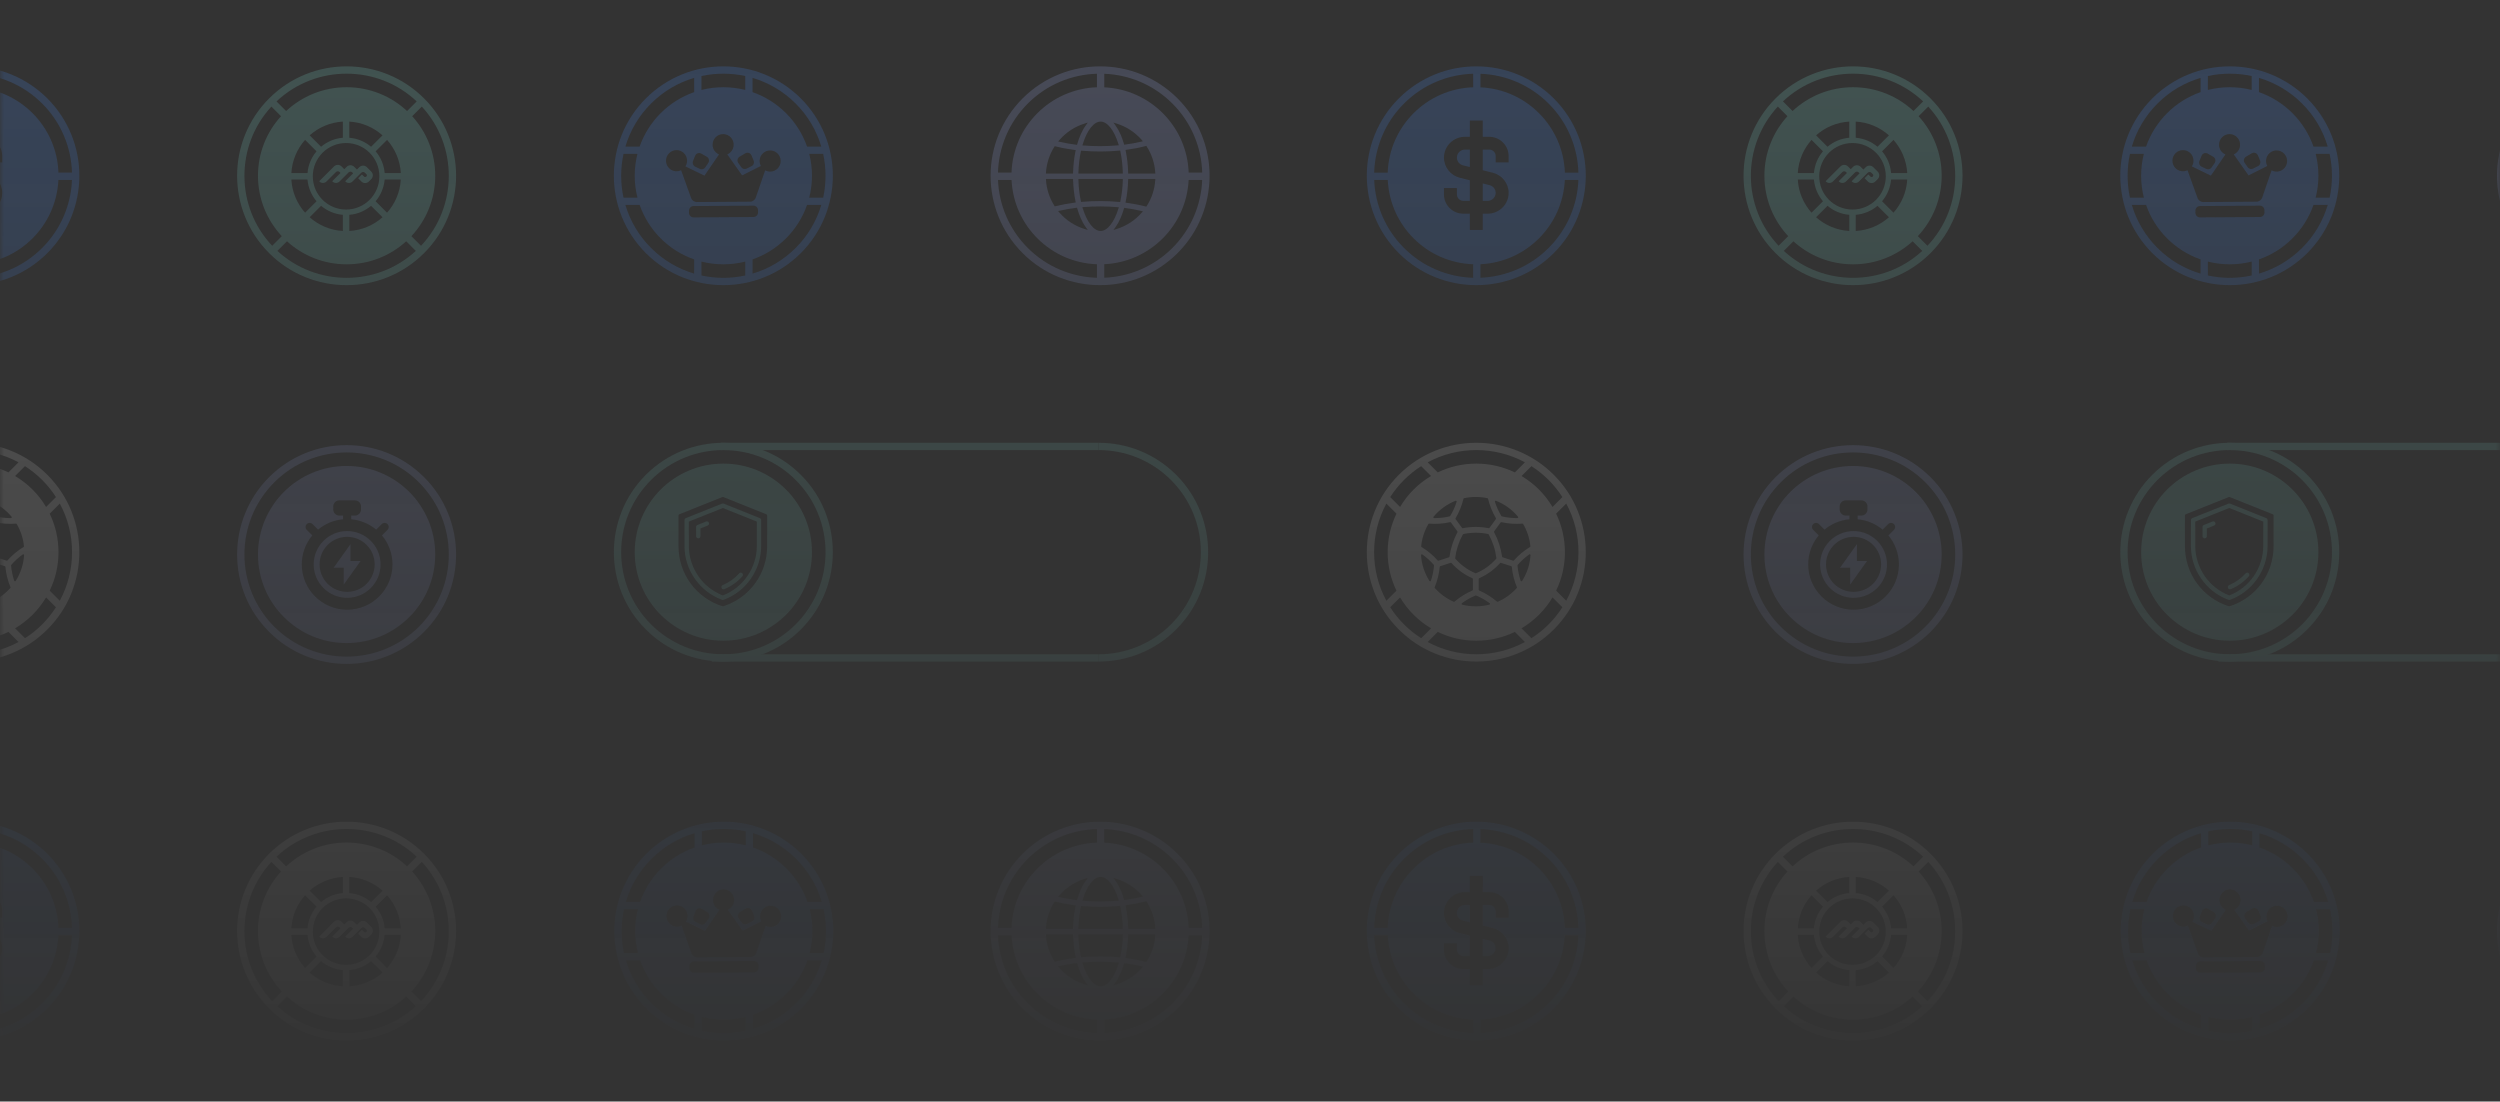 <svg width="320" height="141" viewBox="0 0 320 141" fill="none" xmlns="http://www.w3.org/2000/svg">
    <rect x="0" y="0" width="320" height="141" fill="#333333" stroke="none"/>
    <g opacity="0.2">
        <mask id="mask0_610_12473" style="mask-type:alpha" maskUnits="userSpaceOnUse" x="0" y="0" width="320" height="141">
            <rect width="320" height="141" fill="url(#paint0_linear_610_12473)"/>
        </mask>
        <g mask="url(#mask0_610_12473)">
            <path fill-rule="evenodd" clip-rule="evenodd" d="M34.452 61.074C28.985 66.536 28.985 75.422 34.452 80.884C39.918 86.346 48.812 86.346 54.279 80.884C59.746 75.422 59.746 66.536 54.279 61.074C48.812 55.612 39.918 55.612 34.452 61.074ZM35.114 61.734C40.215 56.636 48.516 56.636 53.618 61.734C58.721 66.831 58.721 75.124 53.618 80.222C48.517 85.32 40.216 85.32 35.114 80.222C30.011 75.126 30.011 66.832 35.114 61.734ZM55.71 70.979C55.71 77.239 50.631 82.313 44.365 82.313C38.1 82.313 33.021 77.239 33.021 70.979C33.021 64.719 38.1 59.644 44.365 59.644C50.631 59.644 55.71 64.719 55.71 70.979ZM49.6 67.822L48.891 68.531V68.532C49.732 69.543 50.238 70.837 50.238 72.249C50.238 75.445 47.633 78.047 44.432 78.047C41.232 78.047 38.627 75.445 38.627 72.249C38.627 70.835 39.133 69.543 39.976 68.531L39.266 67.822C39.062 67.618 39.062 67.289 39.266 67.085C39.47 66.882 39.8 66.882 40.004 67.085L40.714 67.794C41.595 67.059 42.7 66.575 43.911 66.471V65.992H43.431C43.008 65.992 42.658 65.643 42.658 65.221V64.817C42.658 64.389 43.008 64.045 43.431 64.045H45.435C45.859 64.045 46.208 64.389 46.208 64.817V65.221C46.208 65.643 45.859 65.992 45.435 65.992H44.956V66.471C46.164 66.576 47.271 67.061 48.153 67.794L48.863 67.085C49.066 66.882 49.397 66.882 49.6 67.085C49.804 67.289 49.804 67.618 49.6 67.822ZM40.151 72.249C40.151 74.603 42.07 76.519 44.432 76.519C46.795 76.519 48.713 74.609 48.713 72.249C48.713 69.89 46.795 67.974 44.432 67.974C42.07 67.974 40.151 69.895 40.151 72.249ZM40.907 72.239C40.907 70.293 42.486 68.718 44.432 68.718C46.38 68.718 47.958 70.293 47.958 72.239C47.958 74.184 46.38 75.759 44.432 75.759C42.484 75.759 40.907 74.184 40.907 72.239ZM44 72.668V74.824L46.159 71.807H44.864V69.651L42.706 72.668H44Z" fill="#9DADF2"/>
            <path fill-rule="evenodd" clip-rule="evenodd" d="M-13.771 60.772C-19.238 66.234 -19.238 75.121 -13.771 80.582C-8.305 86.044 0.589 86.044 6.056 80.582C11.523 75.121 11.523 66.234 6.056 60.772C0.589 55.311 -8.305 55.311 -13.771 60.772ZM3.2 59.666C3.978 60.164 4.715 60.753 5.395 61.433C6.076 62.112 6.665 62.848 7.164 63.626L5.899 64.89C4.929 63.263 3.564 61.898 1.935 60.93L3.2 59.666ZM2.369 59.176C-1.503 57.087 -6.213 57.087 -10.084 59.177L-8.791 60.468C-7.3 59.747 -5.626 59.343 -3.858 59.343C-2.09 59.343 -0.416 59.747 1.076 60.468L2.369 59.176ZM-10.915 59.666C-11.693 60.164 -12.43 60.753 -13.109 61.433C-13.79 62.112 -14.379 62.849 -14.878 63.627L-13.614 64.89C-12.645 63.263 -11.279 61.898 -9.65 60.93L-10.915 59.666ZM-15.368 64.457C-17.459 68.325 -17.459 73.03 -15.368 76.897L-14.076 75.607C-14.798 74.116 -15.202 72.444 -15.202 70.677C-15.202 68.911 -14.798 67.239 -14.076 65.748L-15.368 64.457ZM-14.878 77.728C-14.379 78.505 -13.79 79.242 -13.109 79.921C-12.429 80.6 -11.693 81.189 -10.914 81.688L-9.65 80.425C-11.279 79.457 -12.645 78.092 -13.614 76.465L-14.878 77.728ZM-10.083 82.177C-6.212 84.267 -1.502 84.267 2.368 82.178L1.076 80.887C-0.416 81.608 -2.09 82.012 -3.858 82.012C-5.626 82.012 -7.3 81.608 -8.791 80.887L-10.083 82.177ZM3.199 81.688C3.978 81.19 4.715 80.601 5.395 79.921C6.075 79.242 6.664 78.506 7.163 77.728L5.899 76.465C4.929 78.092 3.564 79.457 1.935 80.425L3.199 81.688ZM7.653 76.898C9.745 73.03 9.745 68.324 7.654 64.457L6.361 65.748C7.082 67.239 7.487 68.911 7.487 70.677C7.487 72.444 7.082 74.116 6.361 75.607L7.653 76.898ZM-1.343 66.331C-1.802 65.558 -2.14 64.721 -2.351 63.845C-2.36 63.807 -2.392 63.776 -2.431 63.768C-3.408 63.558 -4.442 63.558 -5.418 63.768C-5.458 63.776 -5.49 63.807 -5.499 63.845C-5.71 64.721 -6.048 65.558 -6.507 66.331C-6.528 66.367 -6.526 66.411 -6.502 66.446L-5.683 67.569C-5.659 67.602 -5.618 67.62 -5.579 67.61C-4.498 67.394 -3.356 67.394 -2.275 67.61C-2.235 67.618 -2.195 67.602 -2.171 67.569L-1.352 66.446C-1.328 66.412 -1.326 66.367 -1.347 66.331H-1.343ZM-9.331 66.143C-8.575 65.236 -7.603 64.53 -6.516 64.1H-6.515C-6.5 64.095 -6.487 64.093 -6.475 64.093C-6.438 64.093 -6.412 64.114 -6.403 64.122C-6.388 64.135 -6.358 64.174 -6.375 64.23C-6.576 64.866 -6.854 65.478 -7.2 66.047C-7.214 66.07 -7.238 66.087 -7.264 66.093C-7.912 66.246 -8.579 66.322 -9.25 66.314C-9.311 66.314 -9.338 66.268 -9.344 66.253C-9.354 66.234 -9.368 66.188 -9.331 66.143ZM-1.579 68.121C-1.054 69.098 -0.711 70.151 -0.559 71.249C-0.554 71.288 -0.526 71.321 -0.487 71.333L0.845 71.765C0.885 71.778 0.928 71.765 0.956 71.736C1.552 71.063 2.244 70.483 3.014 70.013C3.048 69.992 3.068 69.953 3.064 69.913C2.964 68.903 2.654 67.949 2.142 67.079C2.122 67.044 2.084 67.023 2.044 67.027C1.144 67.099 0.24 67.035 -0.639 66.839L-0.642 66.839C-0.649 66.838 -0.655 66.837 -0.662 66.837C-0.695 66.837 -0.726 66.853 -0.746 66.88L-1.57 68.01C-1.594 68.042 -1.596 68.086 -1.578 68.121H-1.579ZM-7.208 66.841C-8.088 67.036 -8.991 67.099 -9.891 67.028H-9.899C-9.935 67.028 -9.971 67.048 -9.99 67.081C-10.502 67.952 -10.811 68.905 -10.911 69.916C-10.915 69.956 -10.896 69.996 -10.862 70.016C-10.091 70.486 -9.399 71.064 -8.803 71.739C-8.775 71.769 -8.732 71.781 -8.692 71.768L-7.36 71.336C-7.322 71.324 -7.294 71.291 -7.288 71.252C-7.136 70.154 -6.794 69.101 -6.268 68.124C-6.25 68.089 -6.252 68.045 -6.276 68.013L-7.1 66.883C-7.124 66.85 -7.167 66.834 -7.207 66.842L-7.208 66.841ZM-1.308 71.513C-1.29 71.491 -1.28 71.462 -1.284 71.433C-1.42 70.367 -1.752 69.348 -2.27 68.406C-2.284 68.379 -2.308 68.36 -2.338 68.355C-2.856 68.245 -3.39 68.19 -3.923 68.19C-4.456 68.19 -4.99 68.245 -5.508 68.355C-5.538 68.362 -5.563 68.38 -5.576 68.406C-6.094 69.348 -6.426 70.367 -6.562 71.433C-6.566 71.462 -6.556 71.491 -6.538 71.513C-5.836 72.317 -4.946 72.96 -3.962 73.375C-3.936 73.386 -3.907 73.386 -3.882 73.375C-2.898 72.96 -2.007 72.317 -1.306 71.513H-1.308ZM-2.106 77.315C-2.11 77.335 -2.124 77.381 -2.182 77.396H-2.183C-3.323 77.684 -4.527 77.684 -5.667 77.396C-5.724 77.381 -5.739 77.335 -5.743 77.315C-5.747 77.295 -5.751 77.246 -5.703 77.21C-5.164 76.811 -4.579 76.48 -3.964 76.223C-3.939 76.213 -3.91 76.213 -3.884 76.223C-3.268 76.48 -2.684 76.812 -2.146 77.21C-2.098 77.246 -2.102 77.295 -2.106 77.315ZM-8.463 72.471C-8.503 72.484 -8.531 72.519 -8.535 72.56C-8.62 73.453 -8.839 74.328 -9.184 75.16C-9.199 75.196 -9.192 75.24 -9.164 75.271C-8.484 76.03 -7.672 76.62 -6.75 77.025C-6.712 77.04 -6.67 77.035 -6.639 77.008C-5.952 76.422 -5.184 75.944 -4.356 75.586C-4.318 75.57 -4.294 75.531 -4.294 75.49V74.109C-4.294 74.068 -4.318 74.03 -4.355 74.013C-5.368 73.568 -6.295 72.898 -7.032 72.073C-7.052 72.051 -7.08 72.039 -7.11 72.039C-7.12 72.039 -7.131 72.04 -7.143 72.044L-8.462 72.471H-8.463ZM-3.552 74.109C-3.552 74.068 -3.528 74.029 -3.491 74.013L-3.488 74.014C-2.475 73.569 -1.548 72.899 -0.811 72.075C-0.791 72.052 -0.763 72.04 -0.734 72.04C-0.723 72.04 -0.712 72.041 -0.702 72.045L0.617 72.472C0.657 72.486 0.685 72.52 0.689 72.561C0.774 73.455 0.993 74.329 1.338 75.16C1.353 75.198 1.345 75.24 1.318 75.271C0.637 76.03 -0.175 76.62 -1.096 77.024C-1.134 77.04 -1.176 77.034 -1.207 77.008C-1.895 76.422 -2.662 75.944 -3.49 75.586C-3.528 75.57 -3.552 75.531 -3.552 75.49V74.109ZM-1.372 64.093C-1.36 64.093 -1.347 64.095 -1.332 64.1H-1.331C-0.244 64.53 0.729 65.236 1.484 66.143C1.521 66.188 1.505 66.234 1.497 66.253C1.49 66.268 1.464 66.314 1.402 66.314C0.732 66.322 0.065 66.246 -0.583 66.093C-0.61 66.087 -0.632 66.071 -0.647 66.047C-0.994 65.479 -1.271 64.868 -1.472 64.23C-1.491 64.172 -1.459 64.135 -1.444 64.122C-1.436 64.114 -1.41 64.093 -1.372 64.093ZM-9.756 74.407C-9.736 74.404 -9.688 74.392 -9.67 74.337C-9.456 73.704 -9.32 73.047 -9.266 72.383C-9.263 72.357 -9.272 72.329 -9.29 72.308C-9.724 71.804 -10.22 71.353 -10.766 70.965C-10.814 70.93 -10.86 70.949 -10.878 70.96C-10.895 70.969 -10.935 70.998 -10.931 71.057C-10.858 72.231 -10.486 73.373 -9.856 74.359C-9.824 74.41 -9.775 74.408 -9.755 74.407H-9.756ZM2.917 70.965C2.938 70.95 2.96 70.945 2.977 70.945V70.946C3 70.946 3.02 70.954 3.029 70.96C3.046 70.969 3.086 70.998 3.082 71.057C3.009 72.231 2.637 73.373 2.008 74.359C1.976 74.41 1.926 74.408 1.906 74.407C1.886 74.404 1.838 74.392 1.82 74.337C1.608 73.704 1.472 73.046 1.417 72.383C1.414 72.356 1.424 72.329 1.441 72.308C1.876 71.804 2.372 71.352 2.917 70.965Z" fill="white"/>
            <path fill-rule="evenodd" clip-rule="evenodd" d="M130.897 12.592C125.431 18.054 125.431 26.94 130.897 32.402C136.364 37.864 145.258 37.864 150.725 32.402C156.192 26.94 156.192 18.054 150.725 12.592C145.258 7.13 136.364 7.13 130.897 12.592ZM141.345 9.44C144.516 9.568 147.649 10.839 150.064 13.252C152.514 15.7 153.788 18.884 153.885 22.097H152.149C151.944 16.2 147.23 11.448 141.345 11.175V9.44ZM140.411 9.435C137.195 9.533 134.008 10.805 131.56 13.252C129.11 15.7 127.836 18.884 127.739 22.097H129.474C129.68 16.155 134.464 11.376 140.411 11.17V9.435ZM127.743 23.031C127.872 26.198 129.144 29.328 131.56 31.741C134.009 34.188 137.195 35.46 140.411 35.558V33.825C134.508 33.62 129.752 28.91 129.479 23.031H127.743ZM141.345 35.553C144.516 35.426 147.649 34.155 150.064 31.741C152.48 29.328 153.752 26.198 153.88 23.031H152.144C151.873 28.866 147.186 33.549 141.345 33.819V35.553ZM138.731 18.626L138.545 18.611L138.544 18.61L138.6 18.43C139.144 16.662 140.022 15.564 140.878 15.564C141.735 15.564 142.606 16.657 143.153 18.418L143.209 18.596L143.024 18.612C142.3 18.675 141.553 18.707 140.8 18.707C140.103 18.707 139.407 18.681 138.731 18.626ZM138.347 25.716C138.17 24.893 138.066 23.999 138.038 23.062H138.04L138.034 22.907H143.724L143.72 23.061C143.693 24 143.588 24.897 143.41 25.729L143.382 25.859L143.25 25.847C141.71 25.704 140.056 25.699 138.507 25.834L138.375 25.846L138.347 25.716ZM143.445 17.238C143.601 17.602 143.741 17.991 143.858 18.398L143.894 18.521L144.02 18.505C144.727 18.413 145.409 18.29 146.049 18.137L146.293 18.08L146.128 17.892C145.272 16.921 144.173 16.206 142.95 15.825L142.52 15.691L142.785 16.056C143.025 16.389 143.248 16.787 143.445 17.239V17.238ZM144.095 19.35L144.062 19.192L144.063 19.191L144.221 19.169C145.069 19.055 145.877 18.896 146.624 18.699L146.729 18.671L146.787 18.764C147.417 19.753 147.793 20.891 147.874 22.06L147.885 22.22H144.405L144.401 22.075C144.376 21.124 144.272 20.208 144.095 19.35ZM137.734 18.524L137.86 18.54L137.896 18.417C138.02 17.991 138.161 17.594 138.316 17.238C138.512 16.785 138.734 16.387 138.976 16.055L139.244 15.688L138.813 15.822C137.574 16.207 136.465 16.933 135.607 17.92L135.442 18.109L135.685 18.165C136.333 18.314 137.024 18.434 137.735 18.523L137.734 18.524ZM143.409 19.398C143.588 20.23 143.692 21.128 143.718 22.067H143.717L143.721 22.22H138.032L138.037 22.065C138.065 21.128 138.169 20.236 138.346 19.411L138.374 19.282L138.505 19.294C140.054 19.43 141.71 19.425 143.249 19.28L143.381 19.268L143.409 19.398ZM144.02 26.623L143.894 26.607L143.858 26.73C143.74 27.136 143.601 27.527 143.445 27.89C143.248 28.343 143.025 28.741 142.785 29.074L142.52 29.439L142.95 29.305C144.173 28.924 145.272 28.209 146.128 27.238L146.293 27.05L146.049 26.993C145.409 26.84 144.727 26.716 144.02 26.625V26.623ZM143.024 26.516L143.209 26.532H143.21L143.154 26.71C142.608 28.472 141.74 29.565 140.88 29.565C140.019 29.565 139.147 28.466 138.601 26.697L138.545 26.518L138.732 26.503C140.136 26.391 141.633 26.395 143.024 26.516ZM144.401 23.053C144.376 24.003 144.272 24.921 144.095 25.779L144.062 25.937L144.22 25.958C145.067 26.073 145.875 26.231 146.622 26.428L146.727 26.456L146.786 26.364C147.415 25.375 147.792 24.236 147.873 23.067L147.883 22.907H144.404L144.4 23.053H144.401ZM137.895 26.712C138.019 27.137 138.16 27.534 138.315 27.89H138.314C138.509 28.342 138.732 28.741 138.974 29.073L139.241 29.439L138.81 29.305C137.572 28.92 136.463 28.195 135.604 27.207L135.439 27.018L135.683 26.962C136.33 26.812 137.021 26.693 137.733 26.605L137.859 26.589L137.895 26.712ZM137.357 22.076C137.383 21.139 137.485 20.228 137.661 19.37L137.693 19.21L137.533 19.191C136.682 19.081 135.868 18.928 135.113 18.735L135.008 18.709L134.95 18.801C134.334 19.779 133.965 20.906 133.883 22.061L133.871 22.222H137.351L137.355 22.076H137.357ZM137.662 25.759L137.694 25.918H137.697L137.537 25.938C136.684 26.048 135.87 26.201 135.117 26.393L135.012 26.42L134.954 26.328C134.338 25.351 133.968 24.223 133.887 23.067L133.875 22.907H137.355L137.359 23.053C137.384 23.991 137.486 24.901 137.662 25.759Z" fill="#9DADF2"/>
            <path fill-rule="evenodd" clip-rule="evenodd" d="M82.675 12.592C77.208 18.054 77.208 26.94 82.675 32.402C88.141 37.864 97.036 37.864 102.502 32.402C107.969 26.94 107.969 18.054 102.502 12.592C97.036 7.13 88.141 7.13 82.675 12.592ZM96.326 9.969C98.346 10.568 100.25 11.662 101.842 13.252C103.434 14.843 104.529 16.745 105.128 18.764H103.303C102.167 15.507 99.585 12.928 96.326 11.792V9.969ZM95.391 9.73C93.546 9.329 91.631 9.329 89.786 9.73V11.511C90.682 11.284 91.621 11.163 92.589 11.163C93.556 11.163 94.495 11.284 95.391 11.511V9.73ZM88.852 9.97C86.831 10.568 84.928 11.662 83.337 13.252C81.745 14.843 80.65 16.745 80.051 18.764H81.874C83.011 15.507 85.592 12.928 88.852 11.792V9.97ZM79.811 19.697C79.409 21.54 79.41 23.454 79.811 25.298H81.593C81.365 24.402 81.244 23.464 81.244 22.497C81.244 21.531 81.365 20.593 81.593 19.697H79.811ZM80.051 26.231C80.65 28.249 81.745 30.151 83.337 31.741C84.929 33.331 86.832 34.425 88.852 35.023V33.202C85.592 32.067 83.011 29.487 81.874 26.231H80.051ZM89.786 35.263C91.631 35.664 93.546 35.665 95.391 35.264V33.483C94.495 33.711 93.556 33.832 92.589 33.832C91.621 33.832 90.682 33.711 89.786 33.483V35.263ZM96.326 35.024C98.346 34.426 100.25 33.332 101.842 31.741C103.433 30.151 104.529 28.249 105.127 26.231H103.303C102.167 29.487 99.585 32.067 96.326 33.202V35.024ZM105.367 25.298C105.769 23.454 105.769 21.54 105.368 19.697H103.584C103.812 20.593 103.933 21.531 103.933 22.497C103.933 23.464 103.812 24.402 103.584 25.298H105.367ZM88.46 25.334C88.575 25.652 88.877 25.864 89.214 25.862V25.86L95.995 25.815C96.331 25.813 96.632 25.598 96.742 25.278L97.943 21.807C98.02 21.85 98.102 21.883 98.186 21.91C98.317 21.949 98.452 21.968 98.589 21.968L98.674 21.965C99.382 21.916 99.934 21.316 99.929 20.602C99.925 19.854 99.315 19.249 98.571 19.254C97.888 19.258 97.315 19.775 97.238 20.458C97.233 20.511 97.231 20.565 97.231 20.619C97.231 20.74 97.248 20.86 97.279 20.974C97.306 21.068 97.341 21.158 97.386 21.245L94.993 22.448L93.098 19.765C93.176 19.732 93.251 19.691 93.321 19.641C93.455 19.55 93.571 19.434 93.666 19.299C93.845 19.04 93.929 18.736 93.906 18.419C93.857 17.749 93.319 17.211 92.652 17.166C92.619 17.164 92.585 17.164 92.552 17.164H92.552C91.807 17.169 91.205 17.782 91.21 18.531C91.212 18.809 91.299 19.079 91.46 19.307C91.555 19.441 91.672 19.555 91.807 19.647C91.878 19.696 91.954 19.737 92.031 19.77L90.17 22.482L87.737 21.298C87.784 21.221 87.825 21.14 87.858 21.055C87.919 20.899 87.948 20.734 87.948 20.561C87.944 19.813 87.334 19.207 86.589 19.213C85.845 19.218 85.243 19.831 85.248 20.58C85.252 21.256 85.757 21.831 86.424 21.916C86.484 21.924 86.544 21.927 86.606 21.927C86.713 21.927 86.819 21.913 86.923 21.887C87.012 21.864 87.099 21.834 87.181 21.794L88.46 25.334ZM95.336 21.636C95.156 21.636 94.986 21.55 94.883 21.402L94.496 20.854C94.406 20.728 94.375 20.569 94.406 20.418C94.438 20.267 94.533 20.134 94.667 20.055L95.402 19.622C95.485 19.572 95.58 19.546 95.677 19.544C95.901 19.543 96.103 19.677 96.19 19.886L96.467 20.553C96.578 20.821 96.463 21.133 96.206 21.263L95.58 21.578C95.505 21.615 95.42 21.636 95.337 21.636H95.336ZM89.572 21.617C89.648 21.655 89.733 21.673 89.816 21.673L89.815 21.672C89.994 21.672 90.163 21.582 90.265 21.433L90.656 20.864C90.743 20.736 90.773 20.577 90.739 20.426C90.704 20.274 90.608 20.143 90.475 20.067L89.762 19.659C89.677 19.61 89.582 19.586 89.486 19.586C89.261 19.587 89.062 19.724 88.978 19.933L88.703 20.621C88.595 20.89 88.714 21.2 88.974 21.327L89.572 21.617ZM88.772 26.377L96.439 26.326C96.762 26.324 97.026 26.585 97.028 26.91L97.03 27.184C97.032 27.509 96.772 27.774 96.449 27.776L88.781 27.828C88.458 27.83 88.195 27.568 88.192 27.244L88.191 26.969C88.188 26.644 88.448 26.379 88.772 26.377Z" fill="#478BF9"/>
            <path fill-rule="evenodd" clip-rule="evenodd" d="M34.452 12.592C28.985 18.054 28.985 26.94 34.452 32.402C39.918 37.864 48.812 37.864 54.279 32.402C59.746 26.94 59.746 18.054 54.279 12.592C48.812 7.13 39.918 7.13 34.452 12.592ZM53.337 12.979C48.309 8.246 40.421 8.246 35.395 12.979L36.626 14.21C38.653 12.32 41.374 11.163 44.365 11.163C47.357 11.163 50.078 12.32 52.105 14.21L53.337 12.979ZM34.738 13.643C30.103 18.67 30.137 26.474 34.84 31.459L36.071 30.23C34.179 28.204 33.021 25.486 33.021 22.497C33.021 19.562 34.138 16.887 35.97 14.874L34.738 13.643ZM35.504 32.115C40.499 36.714 48.234 36.714 53.227 32.116L51.996 30.885C49.981 32.716 47.303 33.832 44.365 33.832C41.428 33.832 38.75 32.716 36.735 30.885L35.504 32.115ZM53.892 31.46C58.596 26.473 58.63 18.668 53.993 13.643L52.761 14.874C54.593 16.887 55.71 19.562 55.71 22.497C55.71 25.486 54.552 28.204 52.66 30.23L53.892 31.46ZM48.961 17.322C47.818 16.306 46.339 15.658 44.711 15.564V17.632C45.769 17.719 46.733 18.138 47.498 18.785L48.961 17.323V17.322ZM40.515 19.368L39.052 17.906C38.035 19.048 37.386 20.526 37.292 22.152H39.362C39.449 21.095 39.868 20.132 40.516 19.368H40.515ZM51.306 22.152H49.237C49.149 21.095 48.729 20.132 48.082 19.368L49.545 17.906C50.562 19.05 51.212 20.526 51.306 22.152ZM39.36 22.976H37.292C37.386 24.602 38.035 26.079 39.052 27.223L40.515 25.761C39.868 24.997 39.448 24.034 39.36 22.976ZM43.886 15.564V17.63C42.828 17.718 41.864 18.138 41.099 18.784L39.636 17.322C40.781 16.306 42.259 15.658 43.886 15.564ZM49.544 27.223C50.561 26.08 51.21 24.602 51.304 22.976H49.234C49.147 24.034 48.728 24.997 48.08 25.76L49.544 27.223ZM44.711 29.565V27.498C45.769 27.411 46.733 26.991 47.498 26.345L48.961 27.806C47.817 28.822 46.339 29.471 44.711 29.565ZM39.636 27.806C40.779 28.822 42.259 29.471 43.886 29.565V27.497C42.828 27.409 41.864 26.991 41.099 26.343L39.636 27.805V27.806ZM44.299 18.307C46.652 18.307 48.56 20.213 48.56 22.564C48.56 24.915 46.652 26.822 44.299 26.822C41.946 26.822 40.037 24.915 40.037 22.564C40.037 20.213 41.946 18.307 44.299 18.307ZM45.872 22.841L46.257 23.226L46.254 23.231C46.52 23.496 46.95 23.496 47.216 23.231L47.522 22.925C47.788 22.66 47.788 22.229 47.522 21.964L46.956 21.399C46.691 21.134 46.261 21.134 45.995 21.399L45.689 21.705L45.337 21.353C45.071 21.087 44.641 21.087 44.375 21.353L44.069 21.659L43.718 21.304C43.452 21.039 43.022 21.039 42.757 21.304L40.882 23.177C40.868 23.191 40.868 23.214 40.882 23.228C41.134 23.479 41.542 23.479 41.792 23.228L43 22.022C43.13 21.892 43.342 21.892 43.472 22.022L43.56 22.11C43.577 22.126 43.577 22.151 43.56 22.167L42.551 23.176C42.537 23.189 42.537 23.213 42.551 23.227C42.803 23.477 43.211 23.477 43.461 23.227L44.621 22.068C44.751 21.938 44.963 21.938 45.093 22.068L45.182 22.157C45.196 22.171 45.196 22.195 45.182 22.209L44.211 23.179C44.197 23.193 44.197 23.217 44.211 23.231C44.463 23.481 44.87 23.481 45.121 23.231L46.241 22.112C46.371 21.982 46.583 21.982 46.713 22.112L46.904 22.302C46.98 22.379 46.98 22.502 46.904 22.578L46.875 22.608C46.798 22.685 46.676 22.685 46.599 22.608L46.352 22.361C46.338 22.348 46.315 22.348 46.301 22.361L45.872 22.79C45.858 22.804 45.858 22.827 45.872 22.841Z" fill="#7DDACF"/>
            <path fill-rule="evenodd" clip-rule="evenodd" d="M-13.771 12.592C-19.238 18.054 -19.238 26.941 -13.771 32.402C-8.304 37.864 0.59 37.864 6.057 32.402C11.523 26.941 11.523 18.054 6.057 12.592C0.59 7.131 -8.304 7.131 -13.771 12.592ZM-3.323 9.44C-0.153 9.568 2.98 10.839 5.396 13.253C7.846 15.7 9.119 18.884 9.217 22.097H7.48C7.276 16.2 2.562 11.448 -3.323 11.175V9.44ZM-4.258 9.435C-7.474 9.533 -10.66 10.805 -13.109 13.253C-15.559 15.7 -16.832 18.884 -16.93 22.097H-15.195C-14.989 16.156 -10.205 11.376 -4.258 11.17V9.435ZM-16.925 23.031C-16.797 26.198 -15.525 29.328 -13.109 31.741C-10.66 34.188 -7.473 35.461 -4.258 35.558V33.825C-10.16 33.62 -14.917 28.911 -15.189 23.031H-16.925ZM-3.323 35.554C-0.152 35.426 2.98 34.155 5.396 31.741C7.811 29.328 9.083 26.198 9.212 23.031H7.475C7.204 28.866 2.517 33.549 -3.323 33.82V35.554ZM-7.995 24.892V24.072H-6.34V24.892C-6.34 25.344 -5.968 25.712 -5.513 25.712H-4.685V23.072L-5.96 22.756C-7.158 22.459 -7.995 21.396 -7.995 20.172C-7.995 18.703 -6.79 17.508 -5.308 17.508H-4.685V15.43H-3.03V17.508H-2.203C-0.834 17.508 0.28 18.612 0.28 19.97V20.79H-1.375V19.97C-1.375 19.518 -1.747 19.149 -2.203 19.149H-3.03V21.79L-1.755 22.106C-0.557 22.403 0.28 23.466 0.28 24.69C0.28 26.158 -0.925 27.353 -2.407 27.353H-3.03V29.432H-4.685V27.353H-5.513C-6.882 27.353 -7.995 26.249 -7.995 24.892ZM-2.156 23.698L-3.03 23.482V25.712H-2.407C-1.837 25.712 -1.375 25.253 -1.375 24.69C-1.375 24.22 -1.695 23.812 -2.156 23.698ZM-6.34 20.172C-6.34 20.642 -6.02 21.049 -5.559 21.163L-4.685 21.38V19.149H-5.308C-5.878 19.149 -6.34 19.608 -6.34 20.172Z" fill="#478BF9"/>
            <path d="M82.675 80.582C77.208 75.121 77.208 66.234 82.675 60.772C88.141 55.311 97.036 55.311 102.502 60.772C107.969 66.234 107.969 75.121 102.502 80.582C97.036 86.044 88.141 86.044 82.675 80.582ZM101.842 61.433C96.739 56.335 88.438 56.335 83.337 61.433C78.234 66.531 78.234 74.824 83.337 79.921C88.439 85.019 96.74 85.019 101.842 79.921C106.944 74.823 106.944 66.529 101.842 61.433Z" fill="#7DDACF"/>
            <path fill-rule="evenodd" clip-rule="evenodd" d="M103.933 70.677C103.933 76.937 98.854 82.012 92.589 82.012C86.323 82.012 81.244 76.937 81.244 70.677C81.244 64.418 86.323 59.343 92.589 59.343C98.854 59.343 103.933 64.418 103.933 70.677ZM92.582 63.622L98.093 65.828C98.154 65.853 98.194 65.913 98.194 65.979V69.895C98.203 73.435 95.943 76.533 92.572 77.604C92.539 77.615 92.504 77.615 92.473 77.604C89.101 76.533 86.842 73.435 86.85 69.895V65.979C86.85 65.912 86.89 65.853 86.951 65.828L92.462 63.622C92.481 63.614 92.502 63.61 92.522 63.61C92.542 63.61 92.563 63.615 92.582 63.622ZM92.617 76.779C95.491 75.724 97.425 72.958 97.431 69.895V66.577C97.431 66.463 97.362 66.36 97.255 66.318L92.626 64.464C92.559 64.437 92.486 64.437 92.418 64.464L87.789 66.317C87.682 66.359 87.614 66.46 87.614 66.576V69.895C87.62 72.957 89.553 75.724 92.427 76.779C92.457 76.79 92.49 76.796 92.522 76.796C92.554 76.796 92.587 76.791 92.617 76.779ZM96.873 69.895C96.868 72.681 95.121 75.219 92.523 76.219C89.926 75.22 88.178 72.681 88.174 69.895V66.766L92.523 65.024L96.873 66.766V69.895ZM94.611 73.392C94.034 74.04 93.307 74.561 92.507 74.895C92.366 74.955 92.299 75.119 92.359 75.261C92.403 75.369 92.508 75.432 92.616 75.432C92.653 75.432 92.689 75.425 92.725 75.41C93.6 75.043 94.397 74.474 95.029 73.763C95.131 73.648 95.121 73.471 95.005 73.369C94.89 73.266 94.713 73.277 94.611 73.392ZM89.378 68.906C89.532 68.906 89.656 68.782 89.656 68.627L89.658 68.629V67.642L90.584 67.271H90.585C90.654 67.244 90.709 67.189 90.738 67.121C90.767 67.052 90.769 66.976 90.74 66.907C90.713 66.837 90.66 66.783 90.591 66.754C90.522 66.724 90.446 66.723 90.377 66.751L89.274 67.193C89.168 67.235 89.099 67.337 89.099 67.452V68.627C89.099 68.782 89.224 68.906 89.378 68.906Z" fill="#7DDACF"/>
            <path fill-rule="evenodd" clip-rule="evenodd" d="M140.629 84.679C144.219 84.679 147.81 83.314 150.543 80.582C156.01 75.121 156.01 66.234 150.543 60.773C147.81 58.042 144.219 56.676 140.629 56.676L140.629 57.611C143.98 57.611 147.33 58.885 149.881 61.434C154.983 66.531 154.983 74.824 149.881 79.922C147.33 82.471 143.98 83.746 140.629 83.746L140.629 84.679Z" fill="#7DDACF"/>
            <path d="M92.238 56.676L140.629 56.676V57.609L92.238 57.609V56.676Z" fill="#7DDACF"/>
            <path d="M91.112 83.745H140.629V84.678H91.112V83.745Z" fill="#7DDACF"/>
            <path fill-rule="evenodd" clip-rule="evenodd" d="M130.897 109.274C125.431 114.736 125.431 123.622 130.897 129.084C136.364 134.546 145.258 134.546 150.725 129.084C156.192 123.622 156.192 114.736 150.725 109.274C145.258 103.812 136.364 103.812 130.897 109.274ZM141.345 106.121C144.516 106.25 147.649 107.52 150.064 109.934C152.514 112.381 153.788 115.565 153.885 118.779H152.149C151.944 112.881 147.23 108.129 141.345 107.857V106.121ZM140.411 106.117C137.195 106.214 134.008 107.487 131.56 109.934C129.11 112.381 127.836 115.566 127.739 118.779H129.474C129.68 112.837 134.464 108.057 140.411 107.851V106.117ZM127.743 119.712C127.872 122.88 129.144 126.009 131.56 128.422C134.009 130.869 137.195 132.142 140.411 132.24V130.506C134.508 130.302 129.752 125.592 129.479 119.712H127.743ZM141.345 132.235C144.516 132.107 147.649 130.836 150.064 128.422C152.48 126.009 153.752 122.88 153.88 119.712H152.144C151.873 125.548 147.186 130.231 141.345 130.501V132.235ZM138.732 115.307L138.545 115.293L138.544 115.291L138.6 115.112C139.144 113.344 140.022 112.245 140.879 112.245C141.735 112.245 142.607 113.339 143.153 115.1L143.209 115.278L143.024 115.294C142.301 115.357 141.553 115.389 140.8 115.389C140.103 115.389 139.407 115.362 138.732 115.307ZM138.347 122.398C138.17 121.575 138.067 120.681 138.039 119.744H138.04L138.035 119.589H143.724L143.72 119.742C143.693 120.682 143.588 121.579 143.41 122.411L143.382 122.541L143.25 122.529C141.71 122.386 140.057 122.38 138.507 122.515L138.375 122.527L138.347 122.398ZM143.445 113.919C143.602 114.283 143.741 114.673 143.858 115.08L143.894 115.203L144.021 115.187C144.727 115.094 145.409 114.971 146.049 114.819L146.293 114.761L146.128 114.574C145.272 113.602 144.174 112.888 142.95 112.506L142.52 112.372L142.785 112.738C143.026 113.071 143.248 113.468 143.445 113.921V113.919ZM144.095 116.031L144.062 115.873L144.063 115.872L144.221 115.851C145.069 115.737 145.878 115.578 146.624 115.381L146.729 115.353L146.787 115.445C147.417 116.434 147.793 117.573 147.874 118.741L147.885 118.902H144.405L144.401 118.756C144.376 117.806 144.272 116.889 144.095 116.031ZM137.734 115.206L137.86 115.222L137.896 115.098C138.02 114.673 138.161 114.275 138.317 113.919C138.512 113.467 138.734 113.068 138.976 112.736L139.244 112.37L138.813 112.504C137.574 112.889 136.465 113.614 135.607 114.602L135.442 114.791L135.685 114.847C136.333 114.995 137.024 115.116 137.735 115.204L137.734 115.206ZM143.409 116.079C143.588 116.912 143.692 117.81 143.719 118.748H143.717L143.721 118.902H138.032L138.037 118.747C138.065 117.81 138.169 116.917 138.346 116.093L138.374 115.963L138.506 115.975C140.054 116.112 141.71 116.106 143.249 115.962L143.381 115.95L143.409 116.079ZM144.021 123.305L143.894 123.289L143.858 123.412C143.74 123.818 143.602 124.208 143.445 124.571C143.248 125.025 143.026 125.422 142.785 125.755L142.52 126.121L142.95 125.987C144.174 125.606 145.272 124.891 146.128 123.919L146.293 123.732L146.049 123.674C145.409 123.522 144.727 123.397 144.021 123.306V123.305ZM143.024 123.198L143.209 123.214H143.211L143.155 123.392C142.608 125.153 141.741 126.247 140.88 126.247C140.019 126.247 139.147 125.148 138.601 123.379L138.545 123.199L138.732 123.185C140.136 123.072 141.633 123.076 143.024 123.198ZM144.401 119.734C144.376 120.685 144.272 121.603 144.095 122.461L144.062 122.618L144.22 122.64C145.067 122.755 145.875 122.913 146.623 123.11L146.728 123.138L146.786 123.045C147.415 122.056 147.792 120.917 147.873 119.749L147.884 119.589H144.404L144.4 119.734H144.401ZM137.895 123.393C138.019 123.819 138.16 124.215 138.315 124.571H138.314C138.51 125.023 138.732 125.422 138.974 125.754L139.241 126.121L138.81 125.987C137.572 125.602 136.464 124.876 135.604 123.889L135.439 123.7L135.683 123.644C136.331 123.494 137.021 123.375 137.733 123.286L137.859 123.27L137.895 123.393ZM137.358 118.757C137.383 117.821 137.485 116.909 137.661 116.051L137.693 115.892L137.533 115.872C136.682 115.762 135.868 115.61 135.113 115.417L135.008 115.39L134.95 115.483C134.334 116.461 133.965 117.588 133.883 118.743L133.871 118.903H137.351L137.355 118.757H137.358ZM137.662 122.44L137.694 122.6H137.697L137.537 122.62C136.684 122.73 135.87 122.882 135.117 123.075L135.012 123.102L134.954 123.009C134.338 122.032 133.968 120.904 133.887 119.749L133.875 119.589H137.355L137.359 119.734C137.384 120.673 137.487 121.583 137.662 122.44Z" fill="#9DADF2"/>
            <path fill-rule="evenodd" clip-rule="evenodd" d="M82.733 109.274C77.266 114.736 77.266 123.622 82.733 129.084C88.2 134.546 97.094 134.546 102.561 129.084C108.027 123.622 108.027 114.736 102.561 109.274C97.094 103.812 88.2 103.812 82.733 109.274ZM96.384 106.651C98.404 107.249 100.308 108.343 101.9 109.934C103.492 111.524 104.587 113.426 105.186 115.445H103.361C102.225 112.189 99.643 109.609 96.384 108.474V106.651ZM95.45 106.412C93.605 106.01 91.689 106.01 89.844 106.412V108.193C90.74 107.965 91.679 107.844 92.647 107.844C93.614 107.844 94.553 107.965 95.45 108.193V106.412ZM88.91 106.651C86.889 107.249 84.987 108.343 83.395 109.934C81.803 111.525 80.708 113.426 80.109 115.445H81.932C83.069 112.189 85.65 109.609 88.91 108.474V106.651ZM79.869 116.379C79.468 118.222 79.468 120.136 79.869 121.979H81.651C81.423 121.083 81.302 120.145 81.302 119.179C81.302 118.212 81.423 117.274 81.651 116.379H79.869ZM80.109 122.913C80.708 124.931 81.803 126.832 83.395 128.422C84.987 130.013 86.89 131.107 88.91 131.705V129.884C85.65 128.748 83.069 126.169 81.932 122.913H80.109ZM89.844 131.945C91.689 132.346 93.605 132.346 95.45 131.945V130.165C94.553 130.392 93.614 130.513 92.647 130.513C91.679 130.513 90.74 130.392 89.844 130.165V131.945ZM96.384 131.706C98.404 131.108 100.308 130.013 101.9 128.422C103.491 126.832 104.587 124.931 105.185 122.913H103.361C102.225 126.169 99.643 128.748 96.384 129.884V131.706ZM105.425 121.979C105.827 120.136 105.827 118.222 105.426 116.379H103.642C103.87 117.274 103.991 118.212 103.991 119.179C103.991 120.145 103.87 121.083 103.642 121.979H105.425ZM88.518 122.015C88.633 122.333 88.936 122.546 89.272 122.543V122.542L96.053 122.497C96.39 122.494 96.691 122.279 96.8 121.959L98.002 118.489C98.078 118.531 98.16 118.564 98.245 118.591C98.375 118.631 98.51 118.649 98.647 118.649L98.732 118.647C99.441 118.597 99.993 117.998 99.987 117.284C99.983 116.535 99.373 115.93 98.629 115.935C97.946 115.939 97.373 116.457 97.297 117.139C97.291 117.192 97.289 117.246 97.289 117.301C97.289 117.422 97.306 117.541 97.338 117.655C97.364 117.749 97.4 117.84 97.445 117.926L95.051 119.13L93.156 116.446C93.234 116.413 93.309 116.372 93.379 116.323C93.513 116.231 93.629 116.116 93.724 115.98C93.904 115.722 93.987 115.418 93.964 115.1C93.915 114.43 93.377 113.893 92.71 113.848C92.677 113.845 92.643 113.845 92.61 113.845H92.61C91.865 113.85 91.263 114.463 91.268 115.212C91.27 115.491 91.357 115.76 91.518 115.988C91.613 116.122 91.731 116.237 91.865 116.328C91.936 116.377 92.012 116.418 92.09 116.452L90.228 119.163L87.795 117.979C87.842 117.902 87.883 117.821 87.916 117.736C87.977 117.581 88.006 117.415 88.006 117.242C88.002 116.494 87.392 115.889 86.647 115.894C85.903 115.899 85.301 116.513 85.306 117.261C85.31 117.938 85.816 118.513 86.483 118.597C86.542 118.605 86.603 118.608 86.665 118.608C86.772 118.608 86.877 118.595 86.982 118.568C87.07 118.546 87.157 118.515 87.239 118.475L88.518 122.015ZM95.394 118.317C95.215 118.317 95.044 118.231 94.941 118.084L94.555 117.536C94.465 117.41 94.433 117.25 94.465 117.099C94.496 116.948 94.591 116.815 94.725 116.737L95.46 116.303C95.543 116.254 95.638 116.227 95.735 116.226C95.959 116.225 96.161 116.359 96.248 116.567L96.526 117.235C96.636 117.503 96.522 117.814 96.264 117.945L95.638 118.259C95.563 118.296 95.479 118.317 95.395 118.317H95.394ZM89.63 118.299C89.707 118.336 89.791 118.355 89.874 118.355L89.873 118.353C90.052 118.353 90.222 118.263 90.323 118.114L90.714 117.545C90.801 117.418 90.831 117.258 90.797 117.107C90.763 116.956 90.666 116.824 90.533 116.749L89.82 116.34C89.736 116.291 89.641 116.267 89.544 116.267C89.32 116.268 89.12 116.405 89.036 116.615L88.761 117.302C88.653 117.572 88.772 117.881 89.032 118.008L89.63 118.299ZM88.83 123.058L96.498 123.007C96.821 123.005 97.084 123.267 97.086 123.591L97.088 123.866C97.09 124.191 96.83 124.456 96.507 124.458L88.839 124.509C88.516 124.511 88.253 124.25 88.251 123.925L88.249 123.65C88.247 123.325 88.507 123.06 88.83 123.058Z" fill="#478BF9"/>
            <path fill-rule="evenodd" clip-rule="evenodd" d="M34.452 109.274C28.985 114.736 28.985 123.622 34.452 129.084C39.918 134.546 48.812 134.546 54.279 129.084C59.746 123.622 59.746 114.736 54.279 109.274C48.812 103.812 39.918 103.812 34.452 109.274ZM53.337 109.66C48.309 104.927 40.421 104.927 35.395 109.661L36.626 110.891C38.653 109.001 41.374 107.844 44.365 107.844C47.357 107.844 50.078 109.001 52.105 110.891L53.337 109.66ZM34.738 110.325C30.103 115.352 30.137 123.156 34.84 128.141L36.071 126.911C34.179 124.886 33.021 122.167 33.021 119.179C33.021 116.243 34.138 113.569 35.97 111.556L34.738 110.325ZM35.504 128.797C40.499 133.395 48.234 133.395 53.227 128.798L51.996 127.567C49.981 129.397 47.303 130.513 44.365 130.513C41.428 130.513 38.75 129.397 36.735 127.567L35.504 128.797ZM53.892 128.141C58.596 123.155 58.63 115.35 53.993 110.324L52.761 111.556C54.593 113.569 55.71 116.243 55.71 119.179C55.71 122.167 54.552 124.886 52.66 126.911L53.892 128.141ZM48.961 114.004C47.818 112.988 46.339 112.339 44.711 112.245V114.313C45.769 114.401 46.733 114.819 47.498 115.467L48.961 114.005V114.004ZM40.515 116.049L39.052 114.588C38.035 115.73 37.386 117.208 37.292 118.834H39.362C39.449 117.777 39.868 116.813 40.516 116.049H40.515ZM51.306 118.834H49.237C49.149 117.777 48.729 116.813 48.082 116.049L49.545 114.588C50.562 115.731 51.212 117.208 51.306 118.834ZM39.36 119.658H37.292C37.386 121.284 38.035 122.761 39.052 123.904L40.515 122.443C39.868 121.678 39.448 120.715 39.36 119.658ZM43.886 112.245V114.312C42.828 114.4 41.864 114.819 41.099 115.466L39.636 114.004C40.781 112.988 42.259 112.339 43.886 112.245ZM49.544 123.904C50.561 122.762 51.21 121.284 51.304 119.658H49.234C49.147 120.715 48.728 121.678 48.08 122.441L49.544 123.904ZM44.711 126.247V124.18C45.769 124.092 46.733 123.673 47.498 123.026L48.961 124.488C47.817 125.504 46.339 126.153 44.711 126.247ZM39.636 124.488C40.779 125.504 42.259 126.153 43.886 126.247V124.179C42.828 124.091 41.864 123.673 41.099 123.025L39.636 124.487V124.488ZM44.299 114.988C46.652 114.988 48.56 116.895 48.56 119.246C48.56 121.597 46.652 123.503 44.299 123.503C41.946 123.503 40.037 121.597 40.037 119.246C40.037 116.895 41.946 114.988 44.299 114.988ZM45.872 119.523L46.257 119.907L46.254 119.912C46.52 120.178 46.95 120.178 47.216 119.912L47.522 119.607C47.788 119.341 47.788 118.91 47.522 118.646L46.956 118.081C46.691 117.815 46.261 117.815 45.995 118.081L45.689 118.387L45.337 118.035C45.071 117.769 44.641 117.769 44.375 118.035L44.069 118.34L43.718 117.986C43.452 117.72 43.022 117.72 42.757 117.986L40.882 119.858C40.868 119.872 40.868 119.896 40.882 119.91C41.134 120.16 41.542 120.16 41.792 119.91L43 118.704C43.13 118.573 43.342 118.573 43.472 118.704L43.56 118.791C43.577 118.808 43.577 118.833 43.56 118.849L42.551 119.857C42.537 119.871 42.537 119.895 42.551 119.909C42.803 120.159 43.211 120.159 43.461 119.909L44.621 118.75C44.751 118.62 44.963 118.62 45.093 118.75L45.182 118.839C45.196 118.853 45.196 118.876 45.182 118.89L44.211 119.861C44.197 119.875 44.197 119.899 44.211 119.912C44.463 120.163 44.87 120.163 45.121 119.912L46.241 118.794C46.371 118.663 46.583 118.663 46.713 118.794L46.904 118.984C46.98 119.061 46.98 119.183 46.904 119.26L46.875 119.29C46.798 119.366 46.676 119.366 46.599 119.29L46.352 119.043C46.338 119.029 46.315 119.029 46.301 119.043L45.872 119.471C45.858 119.485 45.858 119.509 45.872 119.523Z" fill="white"/>
            <path fill-rule="evenodd" clip-rule="evenodd" d="M-13.771 109.274C-19.238 114.736 -19.238 123.622 -13.771 129.084C-8.304 134.546 0.59 134.546 6.057 129.084C11.523 123.622 11.523 114.736 6.057 109.274C0.59 103.812 -8.304 103.812 -13.771 109.274ZM-3.323 106.121C-0.153 106.25 2.98 107.52 5.396 109.934C7.846 112.381 9.119 115.565 9.217 118.779H7.48C7.276 112.882 2.562 108.129 -3.323 107.857V106.121ZM-4.258 106.117C-7.474 106.214 -10.66 107.487 -13.109 109.934C-15.559 112.382 -16.832 115.566 -16.93 118.779H-15.195C-14.989 112.837 -10.205 108.057 -4.258 107.851V106.117ZM-16.925 119.712C-16.797 122.88 -15.525 126.01 -13.109 128.422C-10.66 130.87 -7.473 132.142 -4.258 132.24V130.506C-10.16 130.302 -14.917 125.592 -15.189 119.712H-16.925ZM-3.323 132.235C-0.152 132.107 2.98 130.836 5.396 128.422C7.811 126.009 9.083 122.88 9.212 119.712H7.475C7.204 125.548 2.517 130.231 -3.323 130.501V132.235ZM-7.995 121.574V120.753H-6.34V121.574C-6.34 122.026 -5.969 122.394 -5.513 122.394H-4.685V119.753L-5.96 119.437C-7.158 119.14 -7.995 118.077 -7.995 116.854C-7.995 115.385 -6.79 114.19 -5.309 114.19H-4.685V112.112H-3.03V114.19H-2.203C-0.834 114.19 0.28 115.294 0.28 116.651V117.472H-1.375V116.651C-1.375 116.199 -1.747 115.831 -2.203 115.831H-3.03V118.471L-1.756 118.788C-0.558 119.085 0.28 120.147 0.28 121.371C0.28 122.84 -0.926 124.035 -2.407 124.035H-3.03V126.113H-4.685V124.035H-5.513C-6.882 124.035 -7.995 122.931 -7.995 121.574ZM-2.156 120.38L-3.03 120.163V122.394H-2.407C-1.837 122.394 -1.375 121.935 -1.375 121.371C-1.375 120.901 -1.696 120.494 -2.156 120.38ZM-6.34 116.854C-6.34 117.324 -6.02 117.731 -5.559 117.845L-4.685 118.062V115.831H-5.309C-5.878 115.831 -6.34 116.29 -6.34 116.854Z" fill="#478BF9"/>
            <path fill-rule="evenodd" clip-rule="evenodd" d="M227.274 61.074C221.808 66.536 221.808 75.422 227.274 80.884C232.741 86.346 241.635 86.346 247.102 80.884C252.569 75.422 252.569 66.536 247.102 61.074C241.635 55.612 232.741 55.612 227.274 61.074ZM227.936 61.734C233.038 56.636 241.339 56.636 246.441 61.734C251.544 66.831 251.544 75.124 246.441 80.222C241.34 85.32 233.039 85.32 227.936 80.222C222.834 75.126 222.834 66.832 227.936 61.734ZM248.533 70.979C248.533 77.239 243.454 82.313 237.188 82.313C230.923 82.313 225.844 77.239 225.844 70.979C225.844 64.719 230.923 59.644 237.188 59.644C243.454 59.644 248.533 64.719 248.533 70.979ZM242.423 67.822L241.713 68.531V68.532C242.555 69.543 243.061 70.837 243.061 72.249C243.061 75.445 240.456 78.047 237.255 78.047C234.054 78.047 231.449 75.445 231.449 72.249C231.449 70.835 231.955 69.543 232.798 68.531L232.089 67.822C231.885 67.618 231.885 67.289 232.089 67.085C232.292 66.882 232.623 66.882 232.826 67.085L233.536 67.794C234.418 67.059 235.523 66.575 236.733 66.471V65.992H236.254C235.83 65.992 235.481 65.643 235.481 65.221V64.817C235.481 64.389 235.83 64.045 236.254 64.045H238.258C238.681 64.045 239.031 64.389 239.031 64.817V65.221C239.031 65.643 238.681 65.992 238.258 65.992H237.778V66.471C238.987 66.576 240.094 67.061 240.976 67.794L241.685 67.085C241.889 66.882 242.219 66.882 242.423 67.085C242.627 67.289 242.627 67.618 242.423 67.822ZM232.974 72.249C232.974 74.603 234.892 76.519 237.255 76.519C239.618 76.519 241.536 74.609 241.536 72.249C241.536 69.89 239.618 67.975 237.255 67.975C234.892 67.975 232.974 69.895 232.974 72.249ZM233.729 72.239C233.729 70.293 235.309 68.718 237.255 68.718C239.203 68.718 240.781 70.293 240.781 72.239C240.781 74.184 239.203 75.759 237.255 75.759C235.307 75.759 233.729 74.184 233.729 72.239ZM236.823 72.669V74.824L238.982 71.807H237.687V69.651L235.528 72.669H236.823Z" fill="#9DADF2"/>
            <path fill-rule="evenodd" clip-rule="evenodd" d="M179.051 60.773C173.584 66.234 173.584 75.121 179.051 80.582C184.518 86.044 193.412 86.044 198.879 80.582C204.346 75.121 204.346 66.234 198.879 60.773C193.412 55.311 184.518 55.311 179.051 60.773ZM196.023 59.666C196.801 60.164 197.538 60.753 198.218 61.433C198.898 62.112 199.488 62.848 199.987 63.626L198.721 64.89C197.752 63.263 196.387 61.898 194.758 60.93L196.023 59.666ZM195.191 59.176C191.32 57.087 186.61 57.087 182.739 59.177L184.031 60.468C185.523 59.747 187.197 59.343 188.965 59.343C190.733 59.343 192.407 59.747 193.899 60.468L195.191 59.176ZM181.908 59.666C181.13 60.165 180.393 60.753 179.713 61.433C179.033 62.112 178.443 62.849 177.945 63.627L179.209 64.89C180.178 63.263 181.544 61.898 183.172 60.93L181.908 59.666ZM177.455 64.458C175.364 68.325 175.364 73.031 177.455 76.897L178.747 75.607C178.025 74.116 177.62 72.444 177.62 70.678C177.62 68.911 178.025 67.239 178.747 65.748L177.455 64.458ZM177.945 77.728C178.444 78.506 179.033 79.242 179.713 79.921C180.393 80.6 181.13 81.189 181.909 81.688L183.173 80.425C181.544 79.457 180.178 78.093 179.209 76.465L177.945 77.728ZM182.74 82.177C186.611 84.267 191.32 84.267 195.191 82.178L193.899 80.887C192.407 81.608 190.733 82.012 188.965 82.012C187.197 82.012 185.523 81.608 184.032 80.887L182.74 82.177ZM196.022 81.688C196.801 81.19 197.538 80.601 198.218 79.921C198.898 79.242 199.487 78.506 199.986 77.728L198.721 76.465C197.752 78.093 196.387 79.457 194.758 80.425L196.022 81.688ZM200.476 76.898C202.568 73.03 202.568 68.324 200.477 64.457L199.184 65.748C199.905 67.239 200.31 68.911 200.31 70.678C200.31 72.444 199.905 74.116 199.184 75.607L200.476 76.898ZM191.48 66.332C191.021 65.558 190.682 64.722 190.472 63.845C190.462 63.807 190.43 63.776 190.392 63.768C189.414 63.558 188.381 63.558 187.405 63.768C187.365 63.776 187.333 63.807 187.324 63.845C187.113 64.722 186.774 65.558 186.316 66.332C186.294 66.367 186.297 66.411 186.321 66.446L187.14 67.569C187.164 67.603 187.205 67.62 187.244 67.611C188.325 67.394 189.466 67.394 190.548 67.611C190.588 67.618 190.628 67.603 190.652 67.569L191.47 66.446C191.494 66.413 191.497 66.367 191.476 66.332H191.48ZM183.492 66.143C184.248 65.236 185.22 64.53 186.306 64.101H186.308C186.322 64.095 186.336 64.093 186.348 64.093C186.385 64.093 186.41 64.114 186.42 64.122C186.434 64.135 186.465 64.174 186.448 64.23C186.246 64.866 185.969 65.478 185.622 66.047C185.609 66.07 185.585 66.087 185.558 66.094C184.91 66.246 184.244 66.322 183.573 66.314C183.512 66.314 183.485 66.268 183.478 66.253C183.469 66.234 183.454 66.188 183.492 66.143ZM191.244 68.121C191.769 69.098 192.112 70.151 192.264 71.249C192.269 71.288 192.297 71.321 192.336 71.333L193.668 71.765C193.708 71.778 193.75 71.765 193.778 71.736C194.374 71.063 195.066 70.484 195.837 70.013C195.87 69.992 195.89 69.953 195.886 69.913C195.786 68.903 195.477 67.95 194.965 67.079C194.945 67.044 194.906 67.023 194.866 67.027C193.966 67.099 193.062 67.035 192.184 66.839C192.176 66.838 192.169 66.837 192.161 66.837C192.128 66.837 192.097 66.853 192.077 66.881L191.253 68.011C191.229 68.043 191.226 68.086 191.245 68.121H191.244ZM185.614 66.841C184.734 67.036 183.832 67.099 182.932 67.028H182.924C182.888 67.028 182.852 67.048 182.833 67.081C182.321 67.952 182.012 68.906 181.912 69.916C181.908 69.956 181.926 69.996 181.961 70.016C182.732 70.486 183.424 71.065 184.02 71.739C184.048 71.769 184.09 71.781 184.13 71.768L185.462 71.336C185.501 71.324 185.529 71.291 185.534 71.252C185.686 70.154 186.029 69.101 186.554 68.124C186.573 68.089 186.57 68.045 186.546 68.013L185.722 66.883C185.698 66.85 185.656 66.834 185.616 66.842L185.614 66.841ZM191.514 71.513C191.533 71.492 191.542 71.462 191.538 71.433C191.402 70.367 191.07 69.348 190.553 68.406C190.538 68.379 190.514 68.361 190.485 68.355C189.966 68.245 189.433 68.19 188.9 68.19C188.366 68.19 187.833 68.245 187.314 68.355C187.285 68.362 187.26 68.38 187.246 68.406C186.729 69.348 186.397 70.367 186.261 71.433C186.257 71.462 186.266 71.492 186.285 71.513C186.986 72.317 187.877 72.961 188.861 73.375C188.886 73.386 188.916 73.386 188.941 73.375C189.925 72.961 190.816 72.317 191.517 71.513H191.514ZM190.717 77.315C190.713 77.335 190.698 77.381 190.641 77.396H190.64C189.5 77.684 188.296 77.684 187.156 77.396C187.098 77.381 187.084 77.335 187.08 77.315C187.076 77.295 187.072 77.246 187.12 77.21C187.658 76.811 188.244 76.48 188.858 76.223C188.884 76.213 188.913 76.213 188.938 76.223C189.554 76.48 190.138 76.812 190.677 77.21C190.725 77.246 190.721 77.295 190.717 77.315ZM184.36 72.471C184.32 72.484 184.292 72.519 184.288 72.56C184.202 73.454 183.984 74.328 183.638 75.161C183.624 75.197 183.63 75.24 183.658 75.271C184.338 76.03 185.15 76.62 186.073 77.025C186.11 77.041 186.153 77.035 186.184 77.009C186.87 76.422 187.638 75.944 188.466 75.586C188.505 75.57 188.529 75.532 188.529 75.49V74.109C188.529 74.068 188.505 74.031 188.468 74.013C187.454 73.568 186.528 72.898 185.79 72.073C185.77 72.051 185.742 72.039 185.713 72.039C185.702 72.039 185.692 72.04 185.68 72.044L184.361 72.471H184.36ZM189.27 74.109C189.27 74.068 189.294 74.029 189.332 74.013L189.334 74.014C190.348 73.569 191.274 72.899 192.012 72.075C192.032 72.052 192.06 72.04 192.089 72.04C192.1 72.04 192.11 72.042 192.121 72.046L193.44 72.472C193.48 72.486 193.508 72.52 193.512 72.561C193.597 73.455 193.816 74.33 194.161 75.161C194.176 75.198 194.168 75.24 194.141 75.271C193.46 76.03 192.648 76.62 191.726 77.025C191.689 77.04 191.646 77.034 191.616 77.009C190.928 76.422 190.161 75.944 189.333 75.586C189.294 75.57 189.27 75.531 189.27 75.49V74.109ZM191.45 64.093C191.462 64.093 191.476 64.095 191.49 64.101H191.492C192.578 64.53 193.552 65.236 194.306 66.143C194.344 66.188 194.328 66.234 194.32 66.253C194.313 66.268 194.286 66.314 194.225 66.314C193.554 66.322 192.888 66.246 192.24 66.094C192.213 66.087 192.19 66.071 192.176 66.047C191.829 65.479 191.552 64.868 191.35 64.23C191.332 64.172 191.364 64.135 191.378 64.122C191.386 64.114 191.413 64.093 191.45 64.093ZM183.066 74.407C183.086 74.404 183.134 74.392 183.153 74.337C183.366 73.704 183.502 73.047 183.557 72.384C183.56 72.357 183.55 72.329 183.533 72.308C183.098 71.804 182.602 71.353 182.057 70.965C182.009 70.93 181.962 70.949 181.945 70.96C181.928 70.969 181.888 70.998 181.892 71.057C181.965 72.231 182.337 73.373 182.966 74.359C182.998 74.41 183.048 74.409 183.068 74.407H183.066ZM195.74 70.965C195.761 70.95 195.782 70.945 195.8 70.945V70.946C195.822 70.946 195.842 70.954 195.852 70.96C195.869 70.969 195.909 70.998 195.905 71.057C195.832 72.231 195.46 73.373 194.83 74.359C194.798 74.41 194.749 74.409 194.729 74.407C194.709 74.404 194.661 74.392 194.642 74.337C194.43 73.704 194.294 73.046 194.24 72.384C194.237 72.356 194.246 72.329 194.264 72.308C194.698 71.804 195.194 71.352 195.74 70.965Z" fill="white"/>
            <path fill-rule="evenodd" clip-rule="evenodd" d="M323.72 12.592C318.253 18.054 318.253 26.941 323.72 32.402C329.187 37.864 338.081 37.864 343.548 32.402C349.015 26.941 349.015 18.054 343.548 12.592C338.081 7.131 329.187 7.131 323.72 12.592ZM334.168 9.44C337.339 9.568 340.471 10.839 342.887 13.253C345.337 15.7 346.611 18.884 346.708 22.097H344.972C344.767 16.2 340.053 11.448 334.168 11.175V9.44ZM333.234 9.435C330.018 9.533 326.831 10.805 324.382 13.253C321.933 15.7 320.659 18.884 320.561 22.097H322.296C322.503 16.156 327.287 11.376 333.234 11.17V9.435ZM320.566 23.031C320.695 26.198 321.967 29.328 324.382 31.741C326.832 34.188 330.018 35.461 333.234 35.558V33.825C327.331 33.62 322.574 28.911 322.302 23.031H320.566ZM334.168 35.554C337.339 35.426 340.472 34.155 342.887 31.741C345.303 29.328 346.575 26.198 346.703 23.031H344.966C344.696 28.866 340.009 33.549 334.168 33.82V35.554ZM331.554 18.626L331.368 18.611L331.367 18.61L331.423 18.43C331.967 16.663 332.845 15.564 333.701 15.564C334.558 15.564 335.429 16.657 335.976 18.418L336.032 18.596L335.847 18.612C335.123 18.675 334.376 18.707 333.623 18.707C332.926 18.707 332.23 18.681 331.554 18.626ZM331.17 25.716C330.993 24.893 330.889 23.999 330.861 23.062H330.863L330.857 22.907H336.547L336.543 23.061C336.516 24 336.411 24.897 336.233 25.73L336.205 25.859L336.073 25.847C334.533 25.704 332.879 25.699 331.33 25.834L331.198 25.846L331.17 25.716ZM336.267 17.238C336.424 17.602 336.564 17.991 336.681 18.398L336.717 18.521L336.843 18.505C337.55 18.413 338.232 18.29 338.872 18.137L339.115 18.08L338.95 17.892C338.095 16.921 336.996 16.206 335.773 15.825L335.343 15.691L335.608 16.056C335.848 16.39 336.071 16.787 336.267 17.239V17.238ZM336.918 19.35L336.885 19.192L336.886 19.191L337.044 19.169C337.892 19.055 338.7 18.896 339.447 18.699L339.552 18.671L339.61 18.764C340.239 19.753 340.616 20.892 340.697 22.06L340.708 22.221H337.228L337.224 22.075C337.199 21.124 337.095 20.208 336.918 19.35ZM330.557 18.524L330.683 18.54L330.719 18.417C330.843 17.991 330.984 17.594 331.139 17.238C331.335 16.786 331.557 16.387 331.799 16.055L332.067 15.688L331.636 15.822C330.397 16.207 329.288 16.933 328.43 17.921L328.265 18.109L328.508 18.165C329.156 18.314 329.846 18.434 330.558 18.523L330.557 18.524ZM336.231 19.398C336.411 20.23 336.515 21.128 336.541 22.067H336.54L336.544 22.221H330.855L330.86 22.065C330.888 21.128 330.992 20.236 331.169 19.411L331.197 19.282L331.328 19.294C332.877 19.43 334.533 19.425 336.072 19.28L336.204 19.268L336.231 19.398ZM336.843 26.624L336.717 26.608L336.681 26.731C336.563 27.136 336.424 27.527 336.267 27.89C336.071 28.343 335.848 28.741 335.608 29.074L335.343 29.439L335.773 29.305C336.996 28.924 338.095 28.209 338.95 27.238L339.115 27.05L338.872 26.993C338.232 26.84 337.55 26.716 336.843 26.625V26.624ZM335.847 26.517L336.032 26.533H336.033L335.977 26.71C335.431 28.472 334.563 29.565 333.703 29.565C332.842 29.565 331.969 28.466 331.424 26.697L331.368 26.518L331.554 26.503C332.959 26.391 334.456 26.395 335.847 26.517ZM337.224 23.053C337.199 24.003 337.095 24.921 336.918 25.779L336.885 25.937L337.043 25.958C337.89 26.073 338.698 26.231 339.445 26.428L339.55 26.456L339.609 26.364C340.238 25.375 340.615 24.236 340.696 23.068L340.706 22.907H337.226L337.222 23.053H337.224ZM330.718 26.712C330.841 27.137 330.982 27.534 331.138 27.89H331.137C331.332 28.342 331.554 28.741 331.797 29.073L332.064 29.439L331.633 29.305C330.394 28.92 329.286 28.195 328.427 27.207L328.262 27.018L328.506 26.962C329.153 26.812 329.844 26.693 330.555 26.605L330.682 26.589L330.718 26.712ZM330.18 22.076C330.206 21.139 330.308 20.228 330.484 19.37L330.516 19.211L330.356 19.191C329.505 19.081 328.69 18.928 327.936 18.736L327.831 18.709L327.773 18.801C327.157 19.779 326.788 20.906 326.706 22.061L326.694 22.222H330.174L330.178 22.076H330.18ZM330.485 25.759L330.517 25.918H330.52L330.36 25.938C329.507 26.048 328.693 26.201 327.94 26.393L327.835 26.42L327.777 26.328C327.161 25.351 326.791 24.223 326.71 23.068L326.698 22.907H330.178L330.182 23.053C330.207 23.991 330.309 24.901 330.485 25.759Z" fill="#9DADF2"/>
            <path fill-rule="evenodd" clip-rule="evenodd" d="M275.497 12.592C270.03 18.054 270.03 26.941 275.497 32.402C280.964 37.864 289.858 37.864 295.325 32.402C300.791 26.941 300.791 18.054 295.325 12.592C289.858 7.131 280.964 7.131 275.497 12.592ZM289.148 9.97C291.168 10.568 293.072 11.662 294.664 13.253C296.256 14.843 297.352 16.745 297.95 18.764H296.126C294.989 15.507 292.407 12.928 289.148 11.792V9.97ZM288.214 9.73C286.369 9.329 284.453 9.329 282.608 9.73V11.511C283.505 11.284 284.444 11.163 285.411 11.163C286.378 11.163 287.317 11.284 288.214 11.511V9.73ZM281.674 9.97C279.654 10.568 277.751 11.662 276.159 13.253C274.567 14.843 273.472 16.745 272.873 18.764H274.696C275.833 15.507 278.415 12.928 281.674 11.792V9.97ZM272.633 19.697C272.232 21.541 272.232 23.454 272.634 25.298H274.415C274.187 24.402 274.066 23.464 274.066 22.497C274.066 21.531 274.187 20.593 274.415 19.697H272.633ZM272.873 26.231C273.472 28.25 274.567 30.151 276.159 31.741C277.751 33.331 279.654 34.425 281.674 35.024V33.203C278.415 32.067 275.833 29.488 274.696 26.231H272.873ZM282.608 35.263C284.453 35.665 286.369 35.665 288.214 35.264V33.483C287.317 33.711 286.378 33.832 285.411 33.832C284.444 33.832 283.505 33.711 282.608 33.483V35.263ZM289.148 35.024C291.169 34.426 293.072 33.332 294.664 31.741C296.256 30.151 297.351 28.249 297.949 26.231H296.126C294.989 29.488 292.407 32.067 289.148 33.203V35.024ZM298.189 25.298C298.591 23.454 298.591 21.541 298.19 19.697H296.407C296.634 20.593 296.755 21.531 296.755 22.497C296.755 23.464 296.634 24.402 296.407 25.298H298.189ZM281.283 25.334C281.397 25.652 281.7 25.864 282.036 25.862V25.86L288.817 25.815C289.154 25.813 289.455 25.598 289.564 25.278L290.766 21.807C290.842 21.85 290.924 21.883 291.009 21.91C291.139 21.949 291.274 21.968 291.411 21.968L291.496 21.965C292.205 21.916 292.757 21.316 292.752 20.602C292.748 19.854 292.138 19.249 291.393 19.254C290.71 19.258 290.137 19.776 290.061 20.458C290.056 20.511 290.053 20.565 290.053 20.62C290.053 20.74 290.07 20.86 290.102 20.974C290.128 21.068 290.164 21.158 290.209 21.245L287.815 22.448L285.921 19.765C285.998 19.732 286.074 19.691 286.144 19.642C286.277 19.55 286.393 19.434 286.488 19.299C286.668 19.04 286.751 18.736 286.729 18.419C286.68 17.749 286.141 17.212 285.474 17.166C285.441 17.164 285.407 17.164 285.374 17.164H285.374C284.629 17.169 284.027 17.782 284.033 18.531C284.034 18.809 284.121 19.079 284.282 19.307C284.377 19.441 284.495 19.555 284.629 19.647C284.701 19.696 284.776 19.737 284.854 19.77L282.992 22.482L280.559 21.298C280.607 21.221 280.647 21.14 280.68 21.055C280.741 20.9 280.77 20.734 280.77 20.561C280.766 19.813 280.156 19.207 279.412 19.213C278.667 19.218 278.065 19.831 278.07 20.58C278.074 21.257 278.58 21.831 279.247 21.916C279.306 21.924 279.367 21.927 279.429 21.927C279.536 21.927 279.641 21.914 279.746 21.887C279.834 21.864 279.921 21.834 280.003 21.794L281.283 25.334ZM288.158 21.636C287.979 21.636 287.808 21.55 287.706 21.403L287.319 20.855C287.229 20.728 287.197 20.569 287.229 20.418C287.261 20.267 287.356 20.134 287.489 20.056L288.224 19.622C288.308 19.573 288.403 19.546 288.499 19.545C288.723 19.543 288.925 19.677 289.013 19.886L289.29 20.553C289.401 20.821 289.286 21.133 289.028 21.263L288.403 21.578C288.327 21.615 288.243 21.636 288.16 21.636H288.158ZM282.394 21.618C282.471 21.655 282.555 21.673 282.638 21.673L282.637 21.672C282.817 21.672 282.986 21.582 283.087 21.433L283.478 20.864C283.565 20.736 283.596 20.577 283.561 20.426C283.527 20.275 283.431 20.143 283.297 20.067L282.584 19.659C282.5 19.61 282.405 19.586 282.308 19.586C282.084 19.587 281.885 19.724 281.8 19.933L281.525 20.621C281.417 20.89 281.536 21.2 281.796 21.327L282.394 21.618ZM281.594 26.377L289.262 26.326C289.585 26.324 289.848 26.585 289.851 26.91L289.852 27.185C289.854 27.509 289.594 27.774 289.271 27.776L281.604 27.828C281.281 27.83 281.017 27.568 281.015 27.244L281.013 26.969C281.011 26.644 281.271 26.379 281.594 26.377Z" fill="#478BF9"/>
            <path fill-rule="evenodd" clip-rule="evenodd" d="M227.274 12.592C221.808 18.054 221.808 26.941 227.274 32.402C232.741 37.864 241.635 37.864 247.102 32.402C252.569 26.941 252.569 18.054 247.102 12.592C241.635 7.131 232.741 7.131 227.274 12.592ZM246.159 12.979C241.132 8.246 233.243 8.246 228.218 12.98L229.449 14.21C231.476 12.32 234.197 11.163 237.188 11.163C240.18 11.163 242.9 12.32 244.927 14.21L246.159 12.979ZM227.561 13.643C222.926 18.67 222.959 26.474 227.663 31.459L228.893 30.23C227.001 28.205 225.844 25.486 225.844 22.497C225.844 19.562 226.96 16.887 228.793 14.874L227.561 13.643ZM228.327 32.115C233.322 36.714 241.056 36.714 246.05 32.116L244.818 30.885C242.803 32.716 240.126 33.832 237.188 33.832C234.25 33.832 231.573 32.716 229.558 30.885L228.327 32.115ZM246.714 31.46C251.419 26.474 251.452 18.668 246.816 13.643L245.584 14.874C247.416 16.887 248.533 19.562 248.533 22.497C248.533 25.486 247.375 28.205 245.483 30.23L246.714 31.46ZM241.784 17.322C240.641 16.306 239.161 15.658 237.534 15.564V17.632C238.592 17.72 239.556 18.138 240.321 18.785L241.784 17.324V17.322ZM233.338 19.368L231.875 17.906C230.858 19.048 230.208 20.526 230.114 22.152H232.184C232.272 21.095 232.691 20.132 233.339 19.368H233.338ZM244.128 22.152H242.06C241.972 21.095 241.552 20.132 240.905 19.368L242.368 17.906C243.385 19.05 244.034 20.526 244.128 22.152ZM232.183 22.977H230.114C230.208 24.602 230.858 26.079 231.875 27.223L233.338 25.761C232.691 24.997 232.271 24.034 232.183 22.977ZM236.709 15.564V17.631C235.651 17.718 234.687 18.138 233.922 18.784L232.459 17.322C233.603 16.306 235.082 15.658 236.709 15.564ZM242.367 27.223C243.384 26.081 244.033 24.602 244.127 22.977H242.057C241.969 24.034 241.551 24.997 240.903 25.76L242.367 27.223ZM237.534 29.565V27.498C238.592 27.411 239.556 26.991 240.321 26.345L241.784 27.806C240.639 28.822 239.161 29.471 237.534 29.565ZM232.459 27.806C233.602 28.822 235.082 29.471 236.709 29.565V27.497C235.651 27.41 234.687 26.991 233.922 26.343L232.459 27.805V27.806ZM237.121 18.307C239.475 18.307 241.383 20.213 241.383 22.564C241.383 24.916 239.475 26.822 237.121 26.822C234.768 26.822 232.86 24.916 232.86 22.564C232.86 20.213 234.768 18.307 237.121 18.307ZM238.695 22.841L239.08 23.226L239.077 23.231C239.343 23.496 239.773 23.496 240.039 23.231L240.345 22.925C240.61 22.66 240.61 22.229 240.345 21.965L239.779 21.4C239.513 21.134 239.083 21.134 238.818 21.4L238.512 21.705L238.159 21.353C237.894 21.088 237.464 21.088 237.198 21.353L236.892 21.659L236.541 21.304C236.275 21.039 235.845 21.039 235.579 21.304L233.705 23.177C233.691 23.191 233.691 23.215 233.705 23.228C233.957 23.479 234.364 23.479 234.615 23.228L235.823 22.022C235.953 21.892 236.165 21.892 236.295 22.022L236.383 22.11C236.399 22.126 236.399 22.151 236.383 22.167L235.374 23.176C235.36 23.189 235.36 23.213 235.374 23.227C235.626 23.478 236.033 23.478 236.284 23.227L237.444 22.068C237.574 21.938 237.786 21.938 237.916 22.068L238.005 22.157C238.019 22.171 238.019 22.195 238.005 22.209L237.034 23.18C237.02 23.193 237.02 23.217 237.034 23.231C237.286 23.481 237.693 23.481 237.944 23.231L239.063 22.112C239.194 21.982 239.406 21.982 239.536 22.112L239.727 22.303C239.803 22.379 239.803 22.502 239.727 22.578L239.698 22.608C239.621 22.685 239.498 22.685 239.422 22.608L239.175 22.361C239.161 22.348 239.137 22.348 239.124 22.361L238.695 22.79C238.681 22.804 238.681 22.828 238.695 22.841Z" fill="#7DDACF"/>
            <path fill-rule="evenodd" clip-rule="evenodd" d="M179.052 12.592C173.585 18.054 173.585 26.941 179.052 32.403C184.518 37.864 193.413 37.864 198.879 32.403C204.346 26.941 204.346 18.054 198.879 12.592C193.413 7.131 184.518 7.131 179.052 12.592ZM189.499 9.44C192.67 9.568 195.803 10.839 198.219 13.253C200.669 15.7 201.942 18.884 202.039 22.098H200.303C200.098 16.2 195.384 11.448 189.499 11.175V9.44ZM188.565 9.435C185.349 9.533 182.163 10.805 179.714 13.253C177.264 15.7 175.991 18.884 175.893 22.098H177.628C177.834 16.156 182.618 11.376 188.565 11.17V9.435ZM175.898 23.031C176.026 26.199 177.298 29.328 179.714 31.741C182.163 34.188 185.349 35.461 188.565 35.558V33.825C182.663 33.62 177.906 28.911 177.633 23.031H175.898ZM189.499 35.554C192.67 35.426 195.803 34.155 198.219 31.741C200.634 29.328 201.906 26.198 202.035 23.031H200.298C200.027 28.866 195.34 33.549 189.499 33.82V35.554ZM184.828 24.892V24.072H186.483V24.892C186.483 25.344 186.854 25.712 187.31 25.712H188.138V23.072L186.863 22.756C185.665 22.459 184.828 21.396 184.828 20.172C184.828 18.703 186.033 17.509 187.514 17.509H188.138V15.43H189.793V17.509H190.62C191.989 17.509 193.103 18.613 193.103 19.97V20.79H191.448V19.97C191.448 19.518 191.076 19.149 190.62 19.149H189.793V21.79L191.067 22.106C192.265 22.403 193.103 23.466 193.103 24.69C193.103 26.159 191.897 27.353 190.416 27.353H189.793V29.432H188.138V27.353H187.31C185.941 27.353 184.828 26.249 184.828 24.892ZM190.666 23.698L189.793 23.482V25.712H190.416C190.986 25.712 191.448 25.253 191.448 24.69C191.448 24.22 191.127 23.812 190.666 23.698ZM186.483 20.172C186.483 20.642 186.803 21.049 187.264 21.163L188.138 21.38V19.149H187.514C186.945 19.149 186.483 19.609 186.483 20.172Z" fill="#478BF9"/>
            <path d="M275.497 80.582C270.03 75.121 270.03 66.234 275.497 60.773C280.964 55.311 289.858 55.311 295.325 60.773C300.791 66.234 300.791 75.121 295.325 80.582C289.858 86.044 280.964 86.044 275.497 80.582ZM294.664 61.433C289.561 56.335 281.26 56.335 276.159 61.433C271.057 66.531 271.057 74.824 276.159 79.921C281.262 85.019 289.563 85.019 294.664 79.921C299.766 74.823 299.766 66.529 294.664 61.433Z" fill="#7DDACF"/>
            <path fill-rule="evenodd" clip-rule="evenodd" d="M296.756 70.678C296.756 76.938 291.677 82.012 285.411 82.012C279.146 82.012 274.067 76.938 274.067 70.678C274.067 64.418 279.146 59.343 285.411 59.343C291.677 59.343 296.756 64.418 296.756 70.678ZM285.405 63.622L290.916 65.828C290.977 65.853 291.017 65.913 291.017 65.979V69.895C291.025 73.435 288.766 76.533 285.394 77.604C285.361 77.615 285.327 77.615 285.295 77.604C281.924 76.533 279.664 73.435 279.673 69.895V65.979C279.673 65.912 279.713 65.853 279.774 65.828L285.285 63.622C285.304 63.614 285.325 63.611 285.345 63.611C285.365 63.611 285.386 63.615 285.405 63.622ZM285.44 76.78C288.314 75.724 290.247 72.958 290.253 69.895V66.577C290.253 66.463 290.185 66.361 290.078 66.318L285.448 64.464C285.381 64.437 285.308 64.437 285.241 64.464L280.612 66.317C280.505 66.359 280.436 66.461 280.436 66.576V69.895C280.442 72.957 282.376 75.724 285.249 76.78C285.28 76.79 285.313 76.796 285.345 76.796C285.377 76.796 285.41 76.791 285.44 76.78ZM289.695 69.895C289.691 72.681 287.943 75.219 285.346 76.219C282.749 75.22 281.001 72.681 280.996 69.895V66.766L285.346 65.024L289.695 66.766V69.895ZM287.434 73.392C286.857 74.04 286.13 74.561 285.329 74.895C285.188 74.955 285.121 75.119 285.181 75.261C285.226 75.369 285.331 75.432 285.439 75.432C285.475 75.432 285.512 75.425 285.547 75.41C286.423 75.044 287.219 74.474 287.851 73.763C287.954 73.648 287.943 73.471 287.828 73.369C287.713 73.266 287.536 73.277 287.434 73.392ZM282.2 68.907C282.354 68.907 282.479 68.782 282.479 68.627L282.48 68.629V67.642L283.407 67.271H283.408C283.477 67.244 283.531 67.19 283.561 67.121C283.59 67.052 283.591 66.976 283.563 66.907C283.536 66.837 283.483 66.783 283.414 66.754C283.344 66.724 283.269 66.723 283.199 66.751L282.097 67.193C281.991 67.236 281.921 67.337 281.921 67.452V68.627C281.921 68.782 282.046 68.907 282.2 68.907Z" fill="#7DDACF"/>
            <path d="M285.061 56.676L333.452 56.676V57.609L285.061 57.609V56.676Z" fill="#7DDACF"/>
            <path d="M283.936 83.745H333.452V84.679H283.936V83.745Z" fill="#7DDACF"/>
            <path fill-rule="evenodd" clip-rule="evenodd" d="M323.72 109.274C318.253 114.736 318.253 123.622 323.72 129.084C329.187 134.546 338.081 134.546 343.548 129.084C349.015 123.622 349.015 114.736 343.548 109.274C338.081 103.812 329.187 103.812 323.72 109.274ZM334.168 106.121C337.339 106.25 340.471 107.52 342.887 109.934C345.337 112.381 346.611 115.565 346.708 118.779H344.972C344.767 112.881 340.053 108.129 334.168 107.857V106.121ZM333.234 106.117C330.018 106.214 326.831 107.487 324.382 109.934C321.933 112.381 320.659 115.566 320.561 118.779H322.296C322.503 112.837 327.287 108.057 333.234 107.851V106.117ZM320.566 119.712C320.695 122.88 321.967 126.009 324.382 128.422C326.832 130.869 330.018 132.142 333.234 132.24V130.506C327.331 130.302 322.574 125.592 322.302 119.712H320.566ZM334.168 132.235C337.339 132.107 340.472 130.836 342.887 128.422C345.303 126.009 346.575 122.88 346.703 119.712H344.966C344.696 125.548 340.009 130.231 334.168 130.501V132.235ZM331.554 115.307L331.368 115.293L331.367 115.291L331.423 115.112C331.967 113.344 332.845 112.245 333.701 112.245C334.558 112.245 335.429 113.339 335.976 115.1L336.032 115.278L335.847 115.294C335.123 115.357 334.376 115.389 333.623 115.389C332.926 115.389 332.23 115.362 331.554 115.307ZM331.17 122.398C330.993 121.575 330.889 120.681 330.861 119.744H330.863L330.857 119.589H336.547L336.543 119.742C336.516 120.682 336.411 121.579 336.233 122.411L336.205 122.541L336.073 122.529C334.533 122.386 332.879 122.38 331.33 122.515L331.198 122.527L331.17 122.398ZM336.267 113.919C336.424 114.283 336.564 114.673 336.681 115.08L336.717 115.203L336.843 115.187C337.55 115.094 338.232 114.971 338.872 114.819L339.115 114.761L338.95 114.574C338.095 113.602 336.996 112.888 335.773 112.506L335.343 112.372L335.608 112.738C335.848 113.071 336.071 113.468 336.267 113.921V113.919ZM336.918 116.031L336.885 115.873L336.886 115.872L337.044 115.851C337.892 115.737 338.7 115.578 339.447 115.381L339.552 115.353L339.61 115.445C340.239 116.434 340.616 117.573 340.697 118.741L340.708 118.902H337.228L337.224 118.756C337.199 117.806 337.095 116.889 336.918 116.031ZM330.557 115.206L330.683 115.222L330.719 115.098C330.843 114.673 330.984 114.275 331.139 113.919C331.335 113.467 331.557 113.068 331.799 112.736L332.067 112.37L331.636 112.504C330.397 112.889 329.288 113.614 328.43 114.602L328.265 114.791L328.508 114.847C329.156 114.995 329.846 115.116 330.558 115.204L330.557 115.206ZM336.231 116.079C336.411 116.912 336.515 117.81 336.541 118.748H336.54L336.544 118.902H330.855L330.86 118.747C330.888 117.81 330.992 116.917 331.169 116.093L331.197 115.963L331.328 115.975C332.877 116.112 334.533 116.106 336.072 115.962L336.204 115.95L336.231 116.079ZM336.843 123.305L336.717 123.289L336.681 123.412C336.563 123.818 336.424 124.208 336.267 124.571C336.071 125.025 335.848 125.422 335.608 125.755L335.343 126.121L335.773 125.987C336.996 125.606 338.095 124.891 338.95 123.919L339.115 123.732L338.872 123.674C338.232 123.522 337.55 123.397 336.843 123.306V123.305ZM335.847 123.198L336.032 123.214H336.033L335.977 123.392C335.431 125.153 334.563 126.247 333.703 126.247C332.842 126.247 331.969 125.148 331.424 123.379L331.368 123.199L331.554 123.185C332.959 123.072 334.456 123.076 335.847 123.198ZM337.224 119.734C337.199 120.685 337.095 121.603 336.918 122.461L336.885 122.618L337.043 122.64C337.89 122.755 338.698 122.913 339.445 123.11L339.55 123.138L339.609 123.045C340.238 122.056 340.615 120.917 340.696 119.749L340.706 119.589H337.226L337.222 119.734H337.224ZM330.718 123.393C330.841 123.819 330.982 124.215 331.138 124.571H331.137C331.332 125.023 331.554 125.422 331.797 125.754L332.064 126.121L331.633 125.987C330.394 125.602 329.286 124.876 328.427 123.889L328.262 123.7L328.506 123.644C329.153 123.494 329.844 123.375 330.555 123.286L330.682 123.27L330.718 123.393ZM330.18 118.757C330.206 117.821 330.308 116.909 330.484 116.051L330.516 115.892L330.356 115.872C329.505 115.762 328.69 115.61 327.936 115.417L327.831 115.39L327.773 115.483C327.157 116.461 326.788 117.588 326.706 118.743L326.694 118.903H330.174L330.178 118.757H330.18ZM330.485 122.44L330.517 122.6H330.52L330.36 122.62C329.507 122.73 328.693 122.882 327.94 123.075L327.835 123.102L327.777 123.009C327.161 122.032 326.791 120.904 326.71 119.749L326.698 119.589H330.178L330.182 119.734C330.207 120.673 330.309 121.583 330.485 122.44Z" fill="#9DADF2"/>
            <path fill-rule="evenodd" clip-rule="evenodd" d="M275.556 109.274C270.089 114.736 270.089 123.622 275.556 129.084C281.022 134.546 289.917 134.546 295.383 129.084C300.85 123.622 300.85 114.736 295.383 109.274C289.917 103.812 281.022 103.812 275.556 109.274ZM289.207 106.651C291.227 107.249 293.13 108.343 294.723 109.934C296.315 111.524 297.41 113.426 298.009 115.445H296.184C295.047 112.189 292.466 109.609 289.207 108.474V106.651ZM288.272 106.412C286.427 106.01 284.512 106.01 282.667 106.412V108.193C283.563 107.965 284.502 107.844 285.469 107.844C286.437 107.844 287.376 107.965 288.272 108.193V106.412ZM281.732 106.651C279.712 107.249 277.809 108.343 276.218 109.934C274.626 111.525 273.53 113.426 272.932 115.445H274.755C275.891 112.189 278.473 109.609 281.732 108.474V106.651ZM272.692 116.379C272.29 118.222 272.29 120.136 272.692 121.979H274.474C274.246 121.083 274.125 120.145 274.125 119.179C274.125 118.212 274.246 117.274 274.474 116.379H272.692ZM272.932 122.913C273.531 124.931 274.626 126.832 276.218 128.422C277.809 130.013 279.712 131.107 281.732 131.705V129.884C278.473 128.748 275.891 126.169 274.755 122.913H272.932ZM282.667 131.945C284.512 132.346 286.427 132.346 288.272 131.945V130.165C287.376 130.392 286.437 130.513 285.469 130.513C284.502 130.513 283.563 130.392 282.667 130.165V131.945ZM289.207 131.706C291.227 131.108 293.131 130.013 294.723 128.422C296.314 126.832 297.409 124.931 298.008 122.913H296.184C295.047 126.169 292.466 128.748 289.207 129.884V131.706ZM298.248 121.979C298.65 120.136 298.65 118.222 298.248 116.379H296.465C296.693 117.274 296.814 118.212 296.814 119.179C296.814 120.145 296.693 121.083 296.465 121.979H298.248ZM281.341 122.015C281.456 122.333 281.758 122.546 282.095 122.543V122.542L288.876 122.497C289.212 122.494 289.513 122.279 289.623 121.959L290.824 118.489C290.901 118.531 290.983 118.564 291.067 118.591C291.198 118.631 291.333 118.649 291.47 118.649L291.554 118.647C292.263 118.597 292.815 117.998 292.81 117.284C292.806 116.535 292.196 115.93 291.451 115.935C290.769 115.939 290.196 116.457 290.119 117.139C290.114 117.192 290.111 117.246 290.111 117.301C290.111 117.422 290.129 117.541 290.16 117.655C290.187 117.749 290.222 117.84 290.267 117.926L287.874 119.13L285.979 116.446C286.057 116.413 286.132 116.372 286.202 116.323C286.335 116.231 286.452 116.116 286.547 115.98C286.726 115.722 286.809 115.418 286.787 115.1C286.738 114.43 286.2 113.893 285.533 113.848C285.5 113.845 285.465 113.845 285.433 113.845H285.432C284.688 113.85 284.086 114.463 284.091 115.212C284.092 115.491 284.18 115.76 284.341 115.988C284.436 116.122 284.553 116.237 284.688 116.328C284.759 116.377 284.834 116.418 284.912 116.452L283.051 119.163L280.618 117.979C280.665 117.902 280.706 117.821 280.739 117.736C280.8 117.581 280.829 117.415 280.829 117.242C280.825 116.494 280.215 115.889 279.47 115.894C278.726 115.899 278.124 116.513 278.129 117.261C278.133 117.938 278.638 118.513 279.305 118.597C279.365 118.605 279.425 118.608 279.487 118.608C279.594 118.608 279.7 118.595 279.804 118.568C279.893 118.546 279.98 118.515 280.062 118.475L281.341 122.015ZM288.217 118.317C288.037 118.317 287.867 118.231 287.764 118.084L287.377 117.536C287.287 117.41 287.256 117.25 287.287 117.099C287.319 116.948 287.414 116.815 287.547 116.737L288.283 116.303C288.366 116.254 288.461 116.227 288.557 116.226C288.782 116.225 288.984 116.359 289.071 116.567L289.348 117.235C289.459 117.503 289.344 117.814 289.087 117.945L288.461 118.259C288.386 118.296 288.301 118.317 288.218 118.317H288.217ZM282.453 118.299C282.529 118.336 282.614 118.355 282.697 118.355L282.696 118.353C282.875 118.353 283.044 118.263 283.146 118.114L283.537 117.545C283.624 117.418 283.654 117.258 283.62 117.107C283.585 116.956 283.489 116.824 283.356 116.749L282.643 116.34C282.558 116.291 282.463 116.267 282.367 116.267C282.142 116.268 281.943 116.405 281.859 116.615L281.584 117.302C281.476 117.572 281.595 117.881 281.855 118.008L282.453 118.299ZM281.652 123.058L289.32 123.007C289.643 123.005 289.907 123.267 289.909 123.591L289.911 123.866C289.913 124.191 289.653 124.456 289.33 124.458L281.662 124.509C281.339 124.511 281.075 124.25 281.073 123.925L281.071 123.65C281.069 123.325 281.329 123.06 281.652 123.058Z" fill="#478BF9"/>
            <path fill-rule="evenodd" clip-rule="evenodd" d="M227.274 109.274C221.808 114.736 221.808 123.622 227.274 129.084C232.741 134.546 241.635 134.546 247.102 129.084C252.569 123.622 252.569 114.736 247.102 109.274C241.635 103.812 232.741 103.812 227.274 109.274ZM246.159 109.66C241.132 104.927 233.243 104.927 228.218 109.661L229.449 110.891C231.476 109.001 234.197 107.844 237.188 107.844C240.18 107.844 242.9 109.001 244.927 110.891L246.159 109.66ZM227.561 110.325C222.926 115.352 222.959 123.156 227.663 128.141L228.893 126.911C227.001 124.886 225.844 122.167 225.844 119.179C225.844 116.243 226.96 113.569 228.793 111.556L227.561 110.325ZM228.327 128.797C233.322 133.395 241.056 133.395 246.05 128.798L244.818 127.567C242.803 129.397 240.126 130.513 237.188 130.513C234.25 130.513 231.573 129.397 229.558 127.567L228.327 128.797ZM246.714 128.141C251.419 123.155 251.452 115.35 246.816 110.324L245.584 111.556C247.416 113.569 248.533 116.243 248.533 119.179C248.533 122.167 247.375 124.886 245.483 126.911L246.714 128.141ZM241.784 114.004C240.641 112.988 239.161 112.339 237.534 112.245V114.313C238.592 114.401 239.556 114.819 240.321 115.467L241.784 114.005V114.004ZM233.338 116.049L231.875 114.588C230.858 115.73 230.208 117.208 230.114 118.834H232.184C232.272 117.777 232.691 116.813 233.339 116.049H233.338ZM244.128 118.834H242.06C241.972 117.777 241.552 116.813 240.905 116.049L242.368 114.588C243.385 115.731 244.034 117.208 244.128 118.834ZM232.183 119.658H230.114C230.208 121.284 230.858 122.761 231.875 123.904L233.338 122.443C232.691 121.678 232.271 120.715 232.183 119.658ZM236.709 112.245V114.312C235.651 114.4 234.687 114.819 233.922 115.466L232.459 114.004C233.603 112.988 235.082 112.339 236.709 112.245ZM242.367 123.904C243.384 122.762 244.033 121.284 244.127 119.658H242.057C241.969 120.715 241.551 121.678 240.903 122.441L242.367 123.904ZM237.534 126.247V124.18C238.592 124.092 239.556 123.673 240.321 123.026L241.784 124.488C240.639 125.504 239.161 126.153 237.534 126.247ZM232.459 124.488C233.602 125.504 235.082 126.153 236.709 126.247V124.179C235.651 124.091 234.687 123.673 233.922 123.025L232.459 124.487V124.488ZM237.121 114.988C239.475 114.988 241.383 116.895 241.383 119.246C241.383 121.597 239.475 123.503 237.121 123.503C234.768 123.503 232.86 121.597 232.86 119.246C232.86 116.895 234.768 114.988 237.121 114.988ZM238.695 119.523L239.08 119.907L239.077 119.912C239.343 120.178 239.773 120.178 240.039 119.912L240.345 119.607C240.61 119.341 240.61 118.91 240.345 118.646L239.779 118.081C239.513 117.815 239.083 117.815 238.818 118.081L238.512 118.387L238.159 118.035C237.894 117.769 237.464 117.769 237.198 118.035L236.892 118.34L236.541 117.986C236.275 117.72 235.845 117.72 235.579 117.986L233.705 119.858C233.691 119.872 233.691 119.896 233.705 119.91C233.957 120.16 234.364 120.16 234.615 119.91L235.823 118.704C235.953 118.573 236.165 118.573 236.295 118.704L236.383 118.791C236.399 118.808 236.399 118.833 236.383 118.849L235.374 119.857C235.36 119.871 235.36 119.895 235.374 119.909C235.626 120.159 236.033 120.159 236.284 119.909L237.444 118.75C237.574 118.62 237.786 118.62 237.916 118.75L238.005 118.839C238.019 118.853 238.019 118.876 238.005 118.89L237.034 119.861C237.02 119.875 237.02 119.899 237.034 119.912C237.286 120.163 237.693 120.163 237.944 119.912L239.063 118.794C239.194 118.663 239.406 118.663 239.536 118.794L239.727 118.984C239.803 119.061 239.803 119.183 239.727 119.26L239.698 119.29C239.621 119.366 239.498 119.366 239.422 119.29L239.175 119.043C239.161 119.029 239.137 119.029 239.124 119.043L238.695 119.471C238.681 119.485 238.681 119.509 238.695 119.523Z" fill="white"/>
            <path fill-rule="evenodd" clip-rule="evenodd" d="M179.051 109.274C173.584 114.736 173.584 123.622 179.051 129.084C184.518 134.546 193.412 134.546 198.879 129.084C204.346 123.622 204.346 114.736 198.879 109.274C193.412 103.812 184.518 103.812 179.051 109.274ZM189.499 106.121C192.67 106.25 195.802 107.52 198.218 109.934C200.668 112.381 201.942 115.565 202.039 118.779H200.303C200.098 112.881 195.384 108.129 189.499 107.857V106.121ZM188.565 106.117C185.349 106.214 182.162 107.487 179.713 109.934C177.264 112.381 175.99 115.566 175.893 118.779H177.627C177.834 112.837 182.618 108.057 188.565 107.851V106.117ZM175.897 119.712C176.026 122.88 177.298 126.009 179.713 128.422C182.163 130.869 185.349 132.142 188.565 132.24V130.506C182.662 130.302 177.905 125.592 177.633 119.712H175.897ZM189.499 132.235C192.67 132.107 195.803 130.836 198.218 128.422C200.634 126.009 201.906 122.88 202.034 119.712H200.297C200.027 125.548 195.34 130.231 189.499 130.501V132.235ZM184.827 121.574V120.753H186.482V121.574C186.482 122.026 186.854 122.394 187.31 122.394H188.137V119.753L186.862 119.437C185.665 119.14 184.827 118.077 184.827 116.853C184.827 115.385 186.032 114.19 187.514 114.19H188.137V112.112H189.792V114.19H190.62C191.989 114.19 193.102 115.294 193.102 116.651V117.472H191.447V116.651C191.447 116.199 191.076 115.831 190.62 115.831H189.792V118.471L191.067 118.788C192.265 119.084 193.102 120.147 193.102 121.371C193.102 122.84 191.897 124.035 190.416 124.035H189.792V126.113H188.137V124.035H187.31C185.941 124.035 184.827 122.931 184.827 121.574ZM190.666 120.38L189.792 120.163V122.394H190.416C190.985 122.394 191.447 121.935 191.447 121.371C191.447 120.901 191.127 120.494 190.666 120.38ZM186.482 116.853C186.482 117.324 186.802 117.731 187.263 117.845L188.137 118.062V115.831H187.514C186.944 115.831 186.482 116.29 186.482 116.853Z" fill="#478BF9"/>
        </g>
    </g>
    <defs>
        <linearGradient id="paint0_linear_610_12473" x1="160" y1="0" x2="160" y2="141" gradientUnits="userSpaceOnUse">
            <stop stop-color="white"/>
            <stop offset="1" stop-color="white" stop-opacity="0"/>
        </linearGradient>
    </defs>
</svg>
